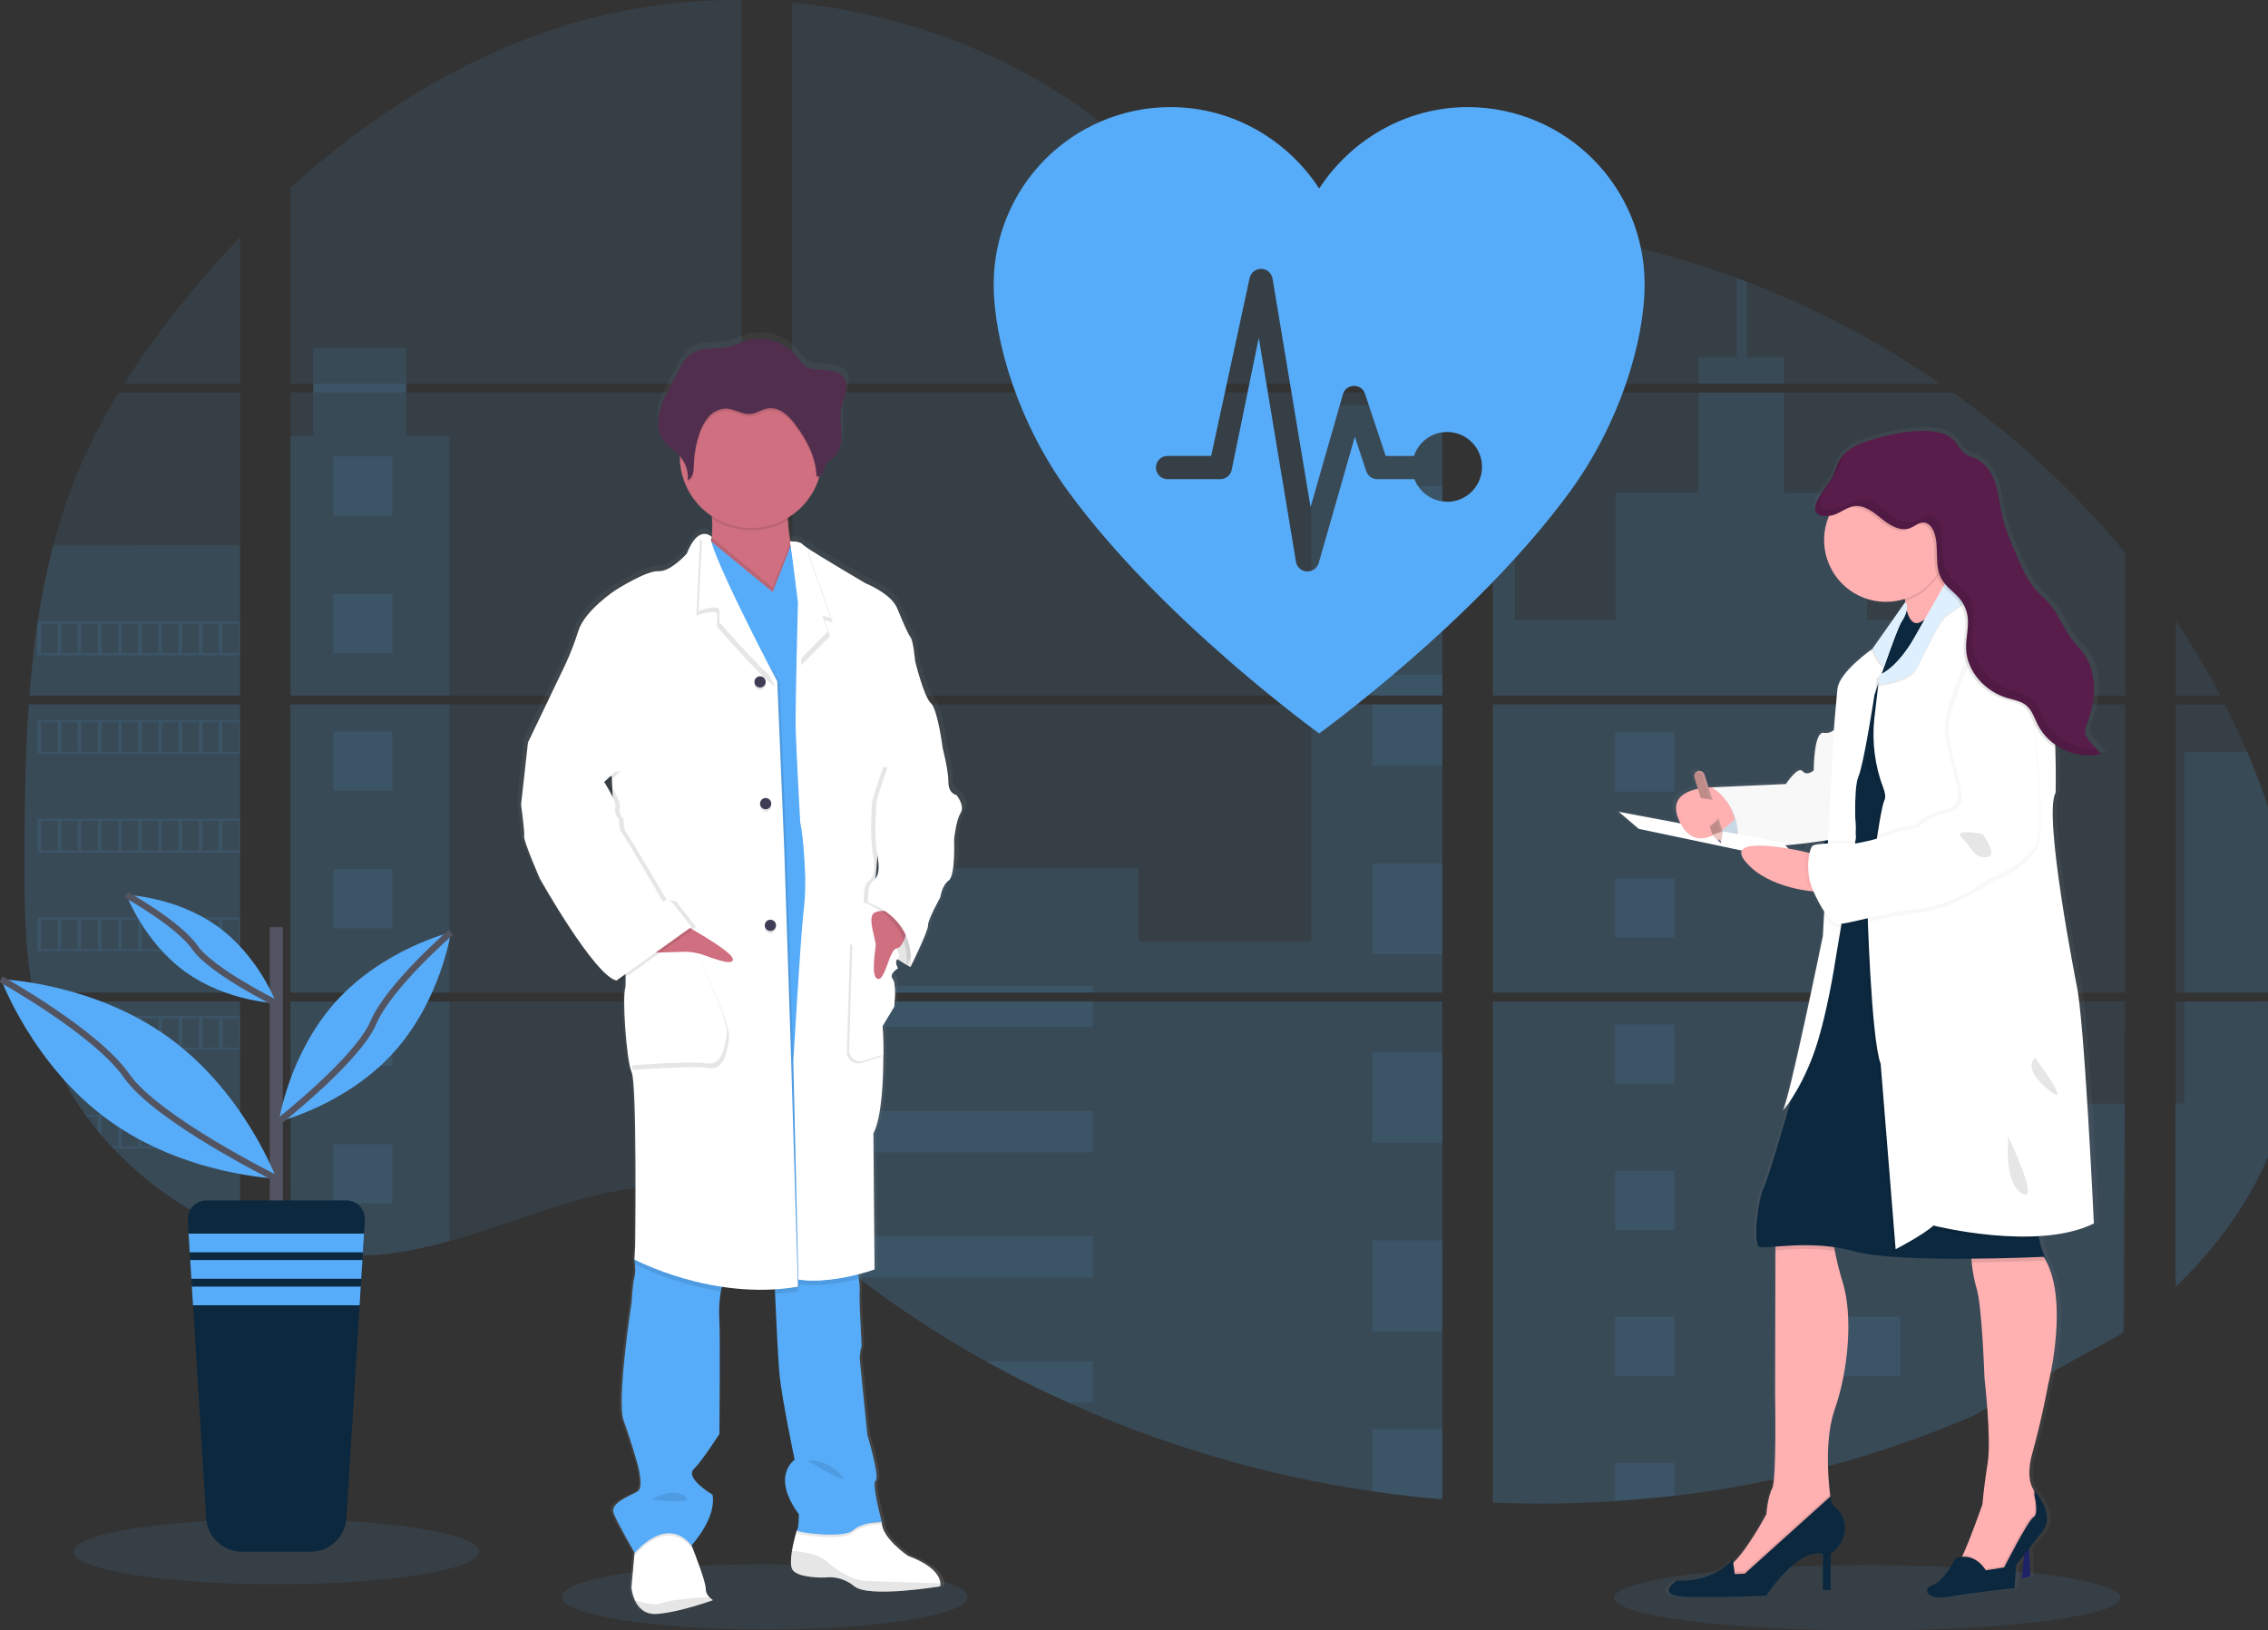 <svg width="701" height="504" viewBox="0 0 701 504" fill="none" xmlns="http://www.w3.org/2000/svg">
<rect x="0" y="0" width="701" height="504" fill="#333333" stroke="none"/>
<g clip-path="url(#clip0_471_593)">
<path opacity="0.1" d="M236.378 503.717C271.003 503.717 299.073 499.205 299.073 493.64C299.073 488.075 271.003 483.563 236.378 483.563C201.753 483.563 173.684 488.075 173.684 493.64C173.684 499.205 201.753 503.717 236.378 503.717Z" fill="#57ACF9"/>
<path opacity="0.1" d="M577.176 504C620.383 504 655.409 499.488 655.409 493.923C655.409 488.358 620.383 483.846 577.176 483.846C533.969 483.846 498.943 488.358 498.943 493.923C498.943 499.488 533.969 504 577.176 504Z" fill="#57ACF9"/>
<path opacity="0.1" d="M8.905 217.764H74.205V306.834H13.685C13.525 307.748 13.37 308.669 13.203 309.59H74.205V381.422C74.096 381.39 73.999 381.351 73.896 381.313C72.172 380.63 70.46 379.909 68.749 379.136L67.655 378.641C65.939 377.829 64.224 376.971 62.508 376.065C61.91 375.749 61.311 375.421 60.719 375.086C51.194 369.747 42.541 362.98 35.06 355.023C34.841 354.81 34.635 354.585 34.416 354.379C33.374 353.245 32.351 352.099 31.36 350.927L30.266 349.64C29.095 348.204 27.963 346.729 26.863 345.235C26.702 345.016 26.547 344.798 26.38 344.592C21.905 338.383 18.19 331.66 15.313 324.566C15.223 324.354 15.146 324.122 15.062 323.923C14.179 321.648 13.396 319.351 12.714 317.033C12.418 316.061 12.135 315.101 11.89 314.09C11.8 313.794 11.723 313.504 11.652 313.215C7.998 298.94 7.567 284.111 7.567 269.385C7.567 267.666 7.567 265.94 7.567 264.234C7.567 258.278 7.637 252.283 7.74 246.295C7.74 244.743 7.805 243.198 7.837 241.64C7.927 237.686 8.056 233.733 8.223 229.779C8.261 228.678 8.313 227.584 8.371 226.489C8.371 225.858 8.403 225.227 8.467 224.596C8.622 222.304 8.75 220.031 8.905 217.764Z" fill="#57ACF9"/>
<path opacity="0.1" d="M74.205 118.592H38.386C44.209 109.472 50.571 100.708 57.438 92.347C62.759 85.805 68.376 79.43 74.205 73.288V118.592Z" fill="#57ACF9"/>
<path opacity="0.1" d="M74.205 121.348V215.009H9.111C9.111 214.738 9.156 214.461 9.175 214.191C9.233 213.45 9.291 212.71 9.355 211.976C9.426 211.113 9.503 210.244 9.587 209.4C9.671 208.557 9.761 207.527 9.857 206.593C9.954 205.659 10.044 204.713 10.153 203.779C10.263 202.846 10.359 201.912 10.475 200.985C10.591 200.057 10.694 199.117 10.816 198.19C10.912 197.418 11.015 196.651 11.118 195.879C11.266 194.79 11.421 193.696 11.588 192.614C11.588 192.453 11.633 192.286 11.659 192.131C12.833 184.212 14.433 176.363 16.452 168.616C18.566 160.49 21.264 152.528 24.527 144.792C27.995 136.7 32.055 128.874 36.675 121.38L74.205 121.348Z" fill="#57ACF9"/>
<path opacity="0.1" d="M89.795 217.758V306.834H229.268V217.758H89.795ZM89.795 309.583V386.078C90.593 386.245 91.384 386.406 92.169 386.541C93.237 386.747 94.299 386.934 95.386 387.095C95.592 387.127 95.805 387.16 96.03 387.179C96.454 387.25 96.892 387.308 97.317 387.366C98.391 387.514 99.459 387.636 100.534 387.733C101.042 387.784 101.557 387.829 102.071 387.868L103.313 387.964C103.989 388.016 104.658 388.055 105.321 388.074C105.732 388.074 106.144 388.112 106.569 388.125C106.891 388.125 107.212 388.125 107.547 388.125C107.881 388.125 108.358 388.125 108.763 388.125C109.316 388.125 109.87 388.125 110.417 388.125H111.156C111.71 388.125 112.263 388.125 112.81 388.074H112.849C113.228 388.074 113.614 388.074 114 388.022C114.107 388.029 114.215 388.029 114.322 388.022C114.644 388.022 114.965 388.022 115.274 387.977H115.499L117.655 387.81C118.363 387.745 119.077 387.662 119.798 387.585L121.265 387.411C127.233 386.574 133.135 385.317 138.926 383.65C151.936 380.019 164.663 374.938 177.666 371.217C194.479 366.42 213.054 364.063 229.3 369.929V309.583H89.795ZM229.268 118.592V0.007C213.998 -0.159 198.77 1.628 183.953 5.325C148.635 14.204 116.947 33.463 89.795 58.06V118.586H96.795V121.335H89.795V215.009H229.268V121.342H125.537V118.592H229.268ZM408.414 78.536C399.677 78.227 390.991 75.458 383.135 71.182C368.111 63.005 356.111 50.378 342.702 39.722C314.843 17.527 280.291 4.134 244.845 0.811V118.592H443.95L444.446 118.071L408.414 78.536ZM426.552 75.316L445.784 96.436V69.779C439.344 70.577 433.701 72.477 426.578 75.29L426.552 75.316ZM445.784 405.073V309.583H404.805C404.696 309.178 404.586 308.766 404.457 308.354C404.58 308.766 404.683 309.178 404.799 309.583H244.871V378.641C246.39 379.768 247.889 380.952 249.375 382.156C250.977 383.444 252.56 384.803 254.149 386.136L255.751 387.462C256.517 388.106 257.289 388.75 258.068 389.355C259.612 390.609 261.171 391.845 262.745 393.064C263.524 393.708 264.322 394.287 265.113 394.893C277.677 404.506 290.931 413.181 304.767 420.848C307.868 422.565 310.997 424.241 314.154 425.877C316.258 426.952 318.375 428.021 320.498 429.058C323.69 430.616 326.907 432.118 330.149 433.565C360.047 446.995 391.661 456.211 424.088 460.95C431.29 462.014 438.52 462.851 445.778 463.461V405.066H446.421L445.784 405.073ZM244.871 121.342V215.009H445.81V121.342H244.871ZM244.871 217.758V306.834H445.81V217.758H244.871ZM461.406 69.663V99.398L485.953 72.445C477.82 71.131 469.638 70.193 461.406 69.631V69.663ZM461.406 217.79V306.834H656.844V217.758L461.406 217.79ZM656.13 412.143L656.818 309.583H461.406V464.484C473.995 465.014 486.602 464.863 499.175 464.034H499.393C505.399 463.656 511.376 463.107 517.326 462.385H517.461C549.201 458.689 580.237 450.401 609.598 437.782L656.13 412.143ZM694.529 232.426C693.795 230.694 693.029 228.975 692.251 227.275C690.797 224.055 689.259 220.926 687.676 217.797H672.427V306.834H710.981C710.961 281.619 704.585 255.864 694.548 232.394L694.529 232.426ZM672.427 309.616V397.829C683.288 387.411 692.463 375.492 699.071 361.867C707.017 345.461 710.653 327.696 710.949 309.603L672.427 309.616ZM672.427 191.835V215.015H686.248C682.067 207.035 677.46 199.287 672.447 191.803L672.427 191.835ZM539.884 87.138C538.867 86.752 537.85 86.359 536.827 85.979C526.038 81.992 515.012 78.676 503.814 76.05L466.251 117.304L465.531 118.071L466.013 118.599H599.702C581.083 105.773 561.01 95.201 539.903 87.106L539.884 87.138ZM603.62 121.374H464.147L461.406 123.885V215.009H485.431H485.47H656.87V170.87C641.365 152.104 623.469 135.453 603.64 121.342L603.62 121.374Z" fill="#57ACF9"/>
<path opacity="0.1" d="M74.205 168.59V215.008H9.111C9.111 214.738 9.156 214.461 9.175 214.191C9.233 213.45 9.291 212.71 9.355 211.976C9.426 211.113 9.503 210.244 9.587 209.4C9.671 208.557 9.761 207.526 9.857 206.593C9.954 205.659 10.044 204.713 10.153 203.779C10.263 202.845 10.359 201.912 10.475 200.985C10.591 200.057 10.694 199.117 10.816 198.19C10.912 197.417 11.015 196.651 11.118 195.878C11.266 194.79 11.421 193.696 11.588 192.614C11.588 192.453 11.633 192.286 11.659 192.131C12.833 184.212 14.433 176.362 16.452 168.616L74.205 168.59Z" fill="#57ACF9"/>
<path opacity="0.1" d="M8.905 217.764H74.205V306.834H13.685C13.525 307.748 13.37 308.669 13.203 309.59H74.205V381.422C74.096 381.39 73.999 381.351 73.896 381.313C72.172 380.63 70.46 379.909 68.749 379.136L67.655 378.641C65.939 377.829 64.224 376.971 62.508 376.065C61.91 375.749 61.311 375.421 60.719 375.086C51.194 369.747 42.541 362.98 35.06 355.023C34.841 354.81 34.635 354.585 34.416 354.379C33.374 353.245 32.351 352.099 31.36 350.927L30.266 349.64C29.095 348.204 27.963 346.729 26.863 345.235C26.702 345.016 26.547 344.798 26.38 344.592C21.905 338.383 18.19 331.66 15.313 324.566C15.223 324.354 15.146 324.122 15.062 323.923C14.179 321.648 13.396 319.351 12.714 317.033C12.418 316.061 12.135 315.101 11.89 314.09C11.8 313.794 11.723 313.504 11.652 313.215C7.998 298.94 7.567 284.111 7.567 269.385C7.567 267.666 7.567 265.94 7.567 264.234C7.567 258.278 7.637 252.283 7.74 246.295C7.74 244.743 7.805 243.198 7.837 241.64C7.927 237.686 8.056 233.733 8.223 229.779C8.261 228.678 8.313 227.584 8.371 226.489C8.371 225.858 8.403 225.227 8.467 224.596C8.622 222.304 8.75 220.031 8.905 217.764Z" fill="#57ACF9"/>
<path opacity="0.1" d="M138.894 134.754V215.009H89.795V134.754H96.795V107.582H125.53V134.754H138.894Z" fill="#57ACF9"/>
<path opacity="0.1" d="M138.894 217.758H89.802V306.827H138.894V217.758Z" fill="#57ACF9"/>
<path opacity="0.1" d="M89.795 309.59H138.894V383.637C133.102 385.303 127.2 386.557 121.232 387.391L119.765 387.571C119.045 387.655 118.331 387.726 117.623 387.797C116.915 387.868 116.182 387.919 115.467 387.964H115.242C114.933 387.964 114.599 388.003 114.296 388.009H113.968C113.582 388.009 113.196 388.048 112.81 388.061C112.263 388.093 111.716 388.099 111.156 388.106C110.918 388.106 110.693 388.106 110.455 388.106C109.902 388.106 109.355 388.106 108.802 388.106H107.585C107.257 388.106 106.942 388.106 106.601 388.106L105.359 388.061C104.716 388.061 104.021 387.99 103.352 387.945L102.116 387.855L100.579 387.713C99.498 387.616 98.423 387.494 97.362 387.346L96.075 387.166L95.431 387.076C94.357 386.908 93.295 386.728 92.214 386.522C91.423 386.387 90.638 386.219 89.84 386.058L89.795 309.59Z" fill="#57ACF9"/>
<path opacity="0.1" d="M445.81 125.275H405.326V215.002H445.81V125.275Z" fill="#57ACF9"/>
<path opacity="0.1" d="M445.816 217.758V306.834H244.871V268.413H351.903V291.078H405.326V217.758H445.816Z" fill="#57ACF9"/>
<path opacity="0.1" d="M446.453 405.092H445.81V463.525C438.561 462.911 431.333 462.076 424.127 461.02C391.683 456.267 360.056 447.031 330.149 433.578C321.515 429.689 313.056 425.443 304.773 420.841C290.937 413.171 277.682 404.496 265.113 394.886C261.956 392.465 258.84 389.988 255.764 387.456C253.634 385.698 251.518 383.895 249.375 382.144C247.889 380.94 246.39 379.755 244.871 378.622V309.59H404.792C404.683 309.178 404.573 308.766 404.457 308.36C404.58 308.766 404.695 309.178 404.805 309.59H445.81V405.053C446.028 405.06 446.241 405.079 446.453 405.092Z" fill="#57ACF9"/>
<path opacity="0.1" d="M551.394 118.592H525.014V110.389H536.84V85.953C537.865 86.327 538.886 86.711 539.903 87.106V110.389H551.394V118.592Z" fill="#57ACF9"/>
<path opacity="0.1" d="M614.951 215.009H485.444C485.444 215.009 485.444 215.009 485.489 215.041L485.431 215.009H461.406V125.282H468.213V191.603H499.323V152.326H525.021V121.348H551.401V152.352H577.099V191.629H614.951V215.009Z" fill="#57ACF9"/>
<path opacity="0.1" d="M461.406 217.758V306.834H614.951V217.758H461.406ZM656.631 411.685L656.844 341.179H614.951V309.628H461.406V464.484C473.995 465.014 486.602 464.863 499.175 464.034H499.393C505.399 463.656 511.376 463.106 517.325 462.385H517.46C549.201 458.688 580.236 450.401 609.598 437.782" fill="#57ACF9"/>
<path opacity="0.1" d="M675.155 309.59H710.974C710.659 327.677 707.03 345.441 699.09 361.848C692.483 375.479 683.301 387.397 672.453 397.809V341.147H675.155V309.59Z" fill="#57ACF9"/>
<path opacity="0.1" d="M710.994 306.834H675.155V232.394H694.548C704.585 255.863 710.961 281.619 710.994 306.834Z" fill="#57ACF9"/>
<path opacity="0.1" d="M445.816 150.22H424.127V178.352H445.816V150.22Z" fill="#57ACF9"/>
<path opacity="0.1" d="M445.816 208.531H424.127V215.008H445.816V208.531Z" fill="#57ACF9"/>
<path opacity="0.1" d="M445.816 217.758H424.127V236.656H445.816V217.758Z" fill="#57ACF9"/>
<path opacity="0.1" d="M445.816 266.842H424.127V294.973H445.816V266.842Z" fill="#57ACF9"/>
<path opacity="0.1" d="M445.816 325.153H424.127V353.284H445.816V325.153Z" fill="#57ACF9"/>
<path opacity="0.1" d="M445.81 405.053C446.029 405.053 446.241 405.053 446.453 405.092H445.81V411.627H424.127V383.463H445.81V405.053Z" fill="#57ACF9"/>
<path opacity="0.1" d="M445.81 441.761V463.493C438.561 462.879 431.333 462.044 424.127 460.988V441.761H445.81Z" fill="#57ACF9"/>
<path opacity="0.1" d="M337.825 304.767H244.871V306.834H337.825V304.767Z" fill="#57ACF9"/>
<path opacity="0.1" d="M337.825 309.583H244.871V317.503H337.825V309.583Z" fill="#57ACF9"/>
<path opacity="0.1" d="M337.825 343.465H244.871V356.201H337.825V343.465Z" fill="#57ACF9"/>
<path opacity="0.1" d="M337.819 382.163V394.899H265.113C261.956 392.487 258.838 390.01 255.758 387.468C253.628 385.711 251.518 383.908 249.369 382.163H337.819Z" fill="#57ACF9"/>
<path opacity="0.1" d="M337.819 420.854V433.578H330.143C321.517 429.684 313.06 425.437 304.773 420.835L337.819 420.854Z" fill="#57ACF9"/>
<path opacity="0.1" d="M517.48 226.392H499.181V244.705H517.48V226.392Z" fill="#57ACF9"/>
<path opacity="0.1" d="M121.277 141.07H102.979V159.383H121.277V141.07Z" fill="#57ACF9"/>
<path opacity="0.1" d="M121.277 183.606H102.979V201.918H121.277V183.606Z" fill="#57ACF9"/>
<path opacity="0.1" d="M121.277 226.141H102.979V244.454H121.277V226.141Z" fill="#57ACF9"/>
<path opacity="0.1" d="M121.277 268.67H102.979V286.983H121.277V268.67Z" fill="#57ACF9"/>
<path opacity="0.1" d="M121.277 311.206H102.979V329.518H121.277V311.206Z" fill="#57ACF9"/>
<path opacity="0.1" d="M121.277 353.741H102.979V372.054H121.277V353.741Z" fill="#57ACF9"/>
<path opacity="0.1" d="M587.336 226.392H569.037V244.705H587.336V226.392Z" fill="#57ACF9"/>
<path opacity="0.1" d="M517.48 271.562H499.181V289.874H517.48V271.562Z" fill="#57ACF9"/>
<path opacity="0.1" d="M587.336 271.562H569.037V289.874H587.336V271.562Z" fill="#57ACF9"/>
<path opacity="0.1" d="M517.48 316.724H499.181V335.036H517.48V316.724Z" fill="#57ACF9"/>
<path opacity="0.1" d="M587.336 316.724H569.037V335.036H587.336V316.724Z" fill="#57ACF9"/>
<path opacity="0.1" d="M517.48 361.893H499.181V380.205H517.48V361.893Z" fill="#57ACF9"/>
<path opacity="0.1" d="M587.336 361.893H569.037V380.205H587.336V361.893Z" fill="#57ACF9"/>
<path opacity="0.1" d="M517.48 407.062H499.181V425.374H517.48V407.062Z" fill="#57ACF9"/>
<path opacity="0.1" d="M587.336 407.062H569.037V425.374H587.336V407.062Z" fill="#57ACF9"/>
<path opacity="0.1" d="M499.181 464.034V452.225H517.473V462.353L499.181 464.034Z" fill="#57ACF9"/>
<path opacity="0.1" d="M11.582 192.118V202.594H74.205V192.118H11.582ZM17.823 201.937H12.714V192.762H17.861L17.823 201.937ZM24.057 201.937H18.91V192.762H24.057V201.937ZM30.279 201.937H25.132V192.762H30.279V201.937ZM36.514 201.937H31.373V192.762H36.52L36.514 201.937ZM42.742 201.937H37.595V192.762H42.742V201.937ZM48.977 201.937H43.83V192.762H48.977V201.937ZM55.212 201.937H50.064V192.762H55.212V201.937ZM61.44 201.937H56.292V192.762H61.44V201.937ZM67.668 201.937H62.521V192.762H67.668V201.937ZM73.896 201.937H68.749V192.762H73.896V201.937Z" fill="#57ACF9"/>
<path opacity="0.1" d="M11.582 222.6V233.076H74.205V222.6H11.582ZM17.823 232.413H12.714V223.263H17.861L17.823 232.413ZM24.057 232.413H18.91V223.263H24.057V232.413ZM30.279 232.413H25.132V223.263H30.279V232.413ZM36.514 232.413H31.373V223.263H36.52L36.514 232.413ZM42.742 232.413H37.595V223.263H42.742V232.413ZM48.977 232.413H43.83V223.263H48.977V232.413ZM55.212 232.413H50.064V223.263H55.212V232.413ZM61.44 232.413H56.292V223.263H61.44V232.413ZM67.668 232.413H62.521V223.263H67.668V232.413ZM73.896 232.413H68.749V223.263H73.896V232.413Z" fill="#57ACF9"/>
<path opacity="0.1" d="M11.582 253.094V263.59H74.205V253.094H11.582ZM17.823 262.907H12.714V253.751H17.861L17.823 262.907ZM24.057 262.907H18.91V253.751H24.057V262.907ZM30.279 262.907H25.132V253.751H30.279V262.907ZM36.514 262.907H31.373V253.751H36.52L36.514 262.907ZM42.742 262.907H37.595V253.751H42.742V262.907ZM48.977 262.907H43.83V253.751H48.977V262.907ZM55.212 262.907H50.064V253.751H55.212V262.907ZM61.44 262.907H56.292V253.751H61.44V262.907ZM67.668 262.907H62.521V253.751H67.668V262.907ZM73.896 262.907H68.749V253.751H73.896V262.907Z" fill="#57ACF9"/>
<path opacity="0.1" d="M11.582 283.589V294.053H74.205V283.589H11.582ZM17.823 293.402H12.714V284.24H17.861L17.823 293.402ZM24.057 293.402H18.91V284.24H24.057V293.402ZM30.279 293.402H25.132V284.24H30.279V293.402ZM36.514 293.402H31.373V284.24H36.52L36.514 293.402ZM42.742 293.402H37.595V284.24H42.742V293.402ZM48.977 293.402H43.83V284.24H48.977V293.402ZM55.212 293.402H50.064V284.24H55.212V293.402ZM61.44 293.402H56.292V284.24H61.44V293.402ZM67.668 293.402H62.521V284.24H67.668V293.402ZM73.896 293.402H68.749V284.24H73.896V293.402Z" fill="#57ACF9"/>
<path opacity="0.1" d="M11.852 314.078C12.103 315.063 12.386 316.048 12.682 317.02V314.734H17.829V323.891H15.075C15.159 324.103 15.242 324.335 15.326 324.535H74.205V314.078H11.852ZM24.077 323.891H18.929V314.734H24.077V323.891ZM30.299 323.891H25.151V314.734H30.299V323.891ZM36.533 323.891H31.373V314.734H36.52L36.533 323.891ZM42.761 323.891H37.614V314.734H42.761V323.891ZM48.996 323.891H43.849V314.734H48.996V323.891ZM55.231 323.891H50.084V314.734H55.231V323.891ZM61.459 323.891H56.312V314.734H61.459V323.891ZM67.687 323.891H62.54V314.734H67.687V323.891ZM73.916 323.891H68.768V314.734H73.916V323.891Z" fill="#57ACF9"/>
<path opacity="0.1" d="M26.393 344.572C26.554 344.778 26.708 345.01 26.875 345.216H30.279V349.614C30.646 350.052 31.006 350.49 31.379 350.902V345.19H36.527V354.379H34.442C34.648 354.591 34.847 354.817 35.085 355.023H74.224V344.572H26.393ZM42.742 354.379H37.595V345.229H42.742V354.379ZM48.977 354.379H43.829V345.229H48.977V354.379ZM55.212 354.379H50.064V345.229H55.212V354.379ZM61.44 354.379H56.292V345.229H61.44V354.379ZM67.668 354.379H62.521V345.229H67.668V354.379ZM73.896 354.379H68.749V345.229H73.896V354.379Z" fill="#57ACF9"/>
<path opacity="0.1" d="M60.745 375.061C61.33 375.395 61.929 375.704 62.534 376.039V375.717H67.681V378.615L68.775 379.124V375.717H73.922V381.287C74.021 381.336 74.124 381.375 74.231 381.403V375.061H60.745Z" fill="#57ACF9"/>
<path opacity="0.1" d="M485.444 215.008H485.483H485.444ZM445.81 405.047H446.453H445.81ZM404.457 308.353C404.58 308.766 404.683 309.178 404.798 309.583C404.696 309.178 404.586 308.766 404.457 308.353ZM485.444 214.989H485.483H485.444ZM96.821 118.573V121.322H125.563V118.573H96.821ZM445.81 405.047H446.453H445.81ZM404.457 308.353C404.58 308.766 404.683 309.178 404.798 309.583C404.696 309.178 404.586 308.766 404.457 308.353ZM485.444 214.989H485.483H485.444ZM445.81 405.027H446.453H445.81ZM404.457 308.353C404.58 308.766 404.683 309.178 404.798 309.583C404.696 309.178 404.586 308.766 404.457 308.353Z" fill="#57ACF9"/>
<path d="M297.001 244.466C297.001 244.466 294.466 244.112 294.466 240.416C294.466 236.72 292.651 229.818 292.651 229.818C292.651 229.786 291.081 217.796 288.913 215.89C286.745 213.985 283.959 202.794 283.959 202.794C283.959 202.794 283.483 196.722 282.511 195.415C281.539 194.108 280.227 190.907 278.29 186.342C276.353 181.777 268.279 178.616 268.279 178.616C268.279 178.616 253.68 170.142 249.542 167.38C249.166 167.153 248.815 166.887 248.494 166.588C247.773 165.641 244.633 165.622 244.633 165.622C244.305 163.548 243.99 161.166 243.887 159.009C243.887 158.777 243.887 158.545 243.855 158.314C248.468 155.585 251.943 151.282 253.641 146.196C253.718 145.951 253.782 145.693 253.853 145.449C254.13 145.358 254.384 145.21 254.6 145.015C254.816 144.819 254.989 144.581 255.108 144.315C255.481 143.485 255.488 142.512 255.951 141.74C256.491 140.825 257.521 140.336 258.331 139.647C260.377 137.909 260.905 134.979 260.809 132.313C260.744 130.156 260.397 127.98 260.532 125.836L260.57 125.295C260.609 124.973 260.654 124.651 260.712 124.342C261.027 122.745 261.716 121.238 262.102 119.654C262.488 118.07 262.526 116.287 261.626 114.922C260.307 112.919 257.559 112.52 255.147 112.314C252.412 112.082 249.967 112.385 248.217 110.112C247.398 108.924 246.476 107.81 245.463 106.783C245.103 106.448 241.603 104.31 241.603 104.169C238.186 102.585 234.314 102.288 230.697 103.332C228.882 103.86 227.171 104.722 225.331 105.154C221.361 106.094 216.792 105.077 213.421 107.35C211.542 108.637 210.416 110.685 209.361 112.681C208.503 114.325 207.632 115.967 206.749 117.607C205.327 120.305 203.879 123.048 203.281 126.035C203.155 126.685 203.078 127.344 203.049 128.006V128.038C203.049 128.276 203.049 128.514 203.049 128.753V129.055C203.049 129.28 203.049 129.499 203.088 129.699C203.126 129.899 203.12 129.963 203.139 130.098C203.159 130.233 203.191 130.536 203.229 130.742C203.268 130.948 203.345 131.309 203.422 131.592C203.454 131.714 203.5 131.83 203.538 131.946C203.602 132.165 203.68 132.378 203.763 132.59C203.808 132.7 203.853 132.815 203.905 132.925C204.001 133.15 204.117 133.369 204.233 133.569C204.284 133.659 204.323 133.743 204.375 133.826C204.554 134.126 204.752 134.414 204.966 134.689C206.343 136.408 208.37 137.503 209.869 139.113C209.869 139.177 209.869 139.242 209.869 139.299C209.869 139.48 209.869 139.654 209.869 139.834C209.949 143.424 210.904 146.94 212.651 150.077C214.398 153.213 216.884 155.875 219.894 157.831C219.894 158.075 219.926 158.326 219.939 158.571C220.064 160.482 220.041 162.401 219.868 164.308C219.606 163.999 219.278 163.753 218.908 163.589C218.539 163.424 218.137 163.344 217.732 163.355C217.455 163.342 217.178 163.366 216.908 163.426L216.85 163.381V163.439C215.435 163.787 213.691 165.261 212.025 169.453C212.025 169.453 206.955 175.171 203.094 174.932C199.234 174.694 189.46 180.882 189.46 180.882C189.46 180.882 179.925 187.076 177.879 193.386C176.735 196.965 175.364 200.466 173.774 203.869L161.986 228.176L159.812 247.46C159.812 247.46 161.015 256.037 160.777 257.344C160.539 258.651 165.725 270.441 165.725 270.441C165.725 270.441 182.859 300.569 189.859 302.114L190.361 301.76C190.66 301.916 190.978 302.035 191.307 302.114L192.748 301.097C192.835 302.231 192.798 303.37 192.639 304.496C191.674 307.471 192.999 326.885 194.685 330.69C196.37 334.495 195.772 384.391 195.772 384.391L195.534 388.795C195.534 388.795 195.534 388.936 195.592 389.181L195.534 390.224L195.708 390.314C195.888 391.711 195.829 393.129 195.534 394.506C194.929 396.438 194.685 401.898 194.685 401.898C194.685 401.898 189.866 432.728 192.15 438.922C194.434 445.116 196.377 451.903 196.377 451.903C196.377 451.903 198.79 459.629 196.493 460.949C194.196 462.269 187.665 464.484 189.01 467.704C190.232 470.679 194.871 478.65 195.56 479.815L195.502 480.427L194.556 490.684C194.709 492.039 195.076 493.36 195.643 494.599C196.679 496.833 198.693 499.151 202.522 498.9C203.165 498.855 203.911 498.778 204.632 498.681C211.639 497.741 220.267 494.612 220.267 494.612C219.819 494.327 219.408 493.988 219.044 493.601C218.7 493.267 218.427 492.867 218.242 492.424C218.058 491.981 217.965 491.505 217.97 491.025C218.073 489.158 214.579 480.26 213.711 478.07C213.575 477.755 213.505 477.575 213.505 477.575C213.505 477.575 221.47 469.243 220.145 461.857C220.145 461.857 211.33 456.706 214.232 453.879C217.134 451.053 222.319 442.933 222.319 442.933C222.319 442.933 222.557 412.574 222.319 408.041C222.071 404.894 222.22 401.729 222.763 398.621C222.86 398.151 222.976 397.693 223.098 397.243C227.111 397.842 231.162 398.15 235.22 398.163C236.7 398.163 238.205 398.163 239.724 398.073C239.724 398.502 239.743 398.966 239.782 399.464C240.116 406.985 240.74 420.172 241.249 425.072C241.969 432.096 245.952 451.027 245.952 451.027C245.952 451.027 238.353 455.908 247.278 467.936C247.278 467.936 247.278 472.295 246.686 472.926C246.054 474.988 245.544 477.087 245.161 479.21C244.787 481.477 244.633 483.769 245.238 484.96C246.686 487.806 255.372 487.574 255.372 487.574L255.584 487.536C257.224 487.366 258.881 487.524 260.459 488C262.038 488.477 263.506 489.262 264.778 490.311C268.079 492.964 280.606 491.798 287.388 490.955C290.045 490.62 291.821 490.311 291.821 490.311C291.907 490.01 291.938 489.696 291.911 489.384C291.84 487.716 290.534 484.059 281.681 480.794C281.681 480.794 273.355 475.192 273.471 470.311H273.297H272.332C273.033 470.273 273.484 470.311 273.484 470.311C273.484 470.311 270.222 458.399 271.554 457.434C272.885 456.468 268.896 443.268 268.896 443.268C268.896 443.268 266.612 421.118 266.49 419.566C266.495 418.235 266.697 416.911 267.088 415.639L266.49 403.495C266.49 403.495 266.374 399.458 266.49 398.144C266.47 397.004 266.378 395.866 266.213 394.738C266.155 394.287 266.097 393.817 266.033 393.354C269.154 392.562 271.18 391.827 271.18 391.827L270.82 349.556C273.471 344.405 273.96 333.105 273.947 325.088C273.947 319.937 273.715 316.125 273.715 316.125L277.338 310.208C277.338 310.208 278.174 303.125 276.849 301.573C276.263 300.871 276.527 300.144 277.01 299.545C277.26 299.346 277.525 299.165 277.801 299.004C277.801 299.004 277.763 298.946 277.718 298.862C277.97 298.651 278.239 298.459 278.522 298.289C278.522 298.289 277.235 296.293 278.387 295.45C279.468 296.184 280.433 296.737 281.166 297.188C281.115 297.658 281.063 297.929 281.063 297.929L281.372 297.285C282.08 297.684 282.511 297.929 282.511 297.929C282.511 297.929 288.186 286.616 288.064 284.948C287.941 283.28 291.924 276.255 291.924 276.255C291.924 276.255 292.407 272.566 294.581 271.02C296.756 269.475 296.267 258.278 296.267 258.278C296.267 258.278 296.872 252.444 298.32 250.062C299.767 247.679 297.001 244.466 297.001 244.466ZM188.418 239.502L188.527 242.2C187.884 241.163 187.421 240.416 187.421 240.416L188.418 239.502Z" fill="url(#paint0_linear_471_593)"/>
<path d="M282.82 293.042L281.43 298.965C281.43 298.965 270.299 293.28 268.291 286.055C266.284 278.831 271.65 276.088 271.65 276.088L282.022 280.486L282.82 293.042Z" fill="white"/>
<path opacity="0.1" d="M282.82 293.042L281.43 298.965C281.43 298.965 270.299 293.28 268.291 286.055C266.284 278.831 271.65 276.088 271.65 276.088L282.022 280.486L282.82 293.042Z" fill="black"/>
<path d="M220.351 494.651C220.351 494.651 210.056 498.437 202.978 498.913C199.221 499.165 197.245 496.859 196.229 494.638C195.674 493.403 195.315 492.089 195.167 490.742L196.087 480.537L196.576 475.102L211.613 471.194L213.743 477.71L213.942 478.206C214.798 480.382 218.227 489.236 218.124 491.084C218.12 491.557 218.211 492.026 218.393 492.463C218.574 492.9 218.842 493.296 219.18 493.627C219.525 494.017 219.918 494.361 220.351 494.651Z" fill="white"/>
<path d="M290.669 489.461C290.695 489.771 290.665 490.083 290.579 490.382C290.579 490.382 268.562 494.058 264.058 490.382C262.788 489.308 261.308 488.511 259.712 488.043C258.117 487.575 256.441 487.446 254.793 487.664C254.793 487.664 246.274 487.896 244.852 485.089C244.26 483.911 244.414 481.625 244.781 479.371C245.155 477.259 245.654 475.172 246.274 473.119L246.615 472.848L248.642 471.219L272.371 470.518H272.551C272.435 475.373 280.606 480.942 280.606 480.942C289.286 484.162 290.566 487.8 290.669 489.461Z" fill="white"/>
<path opacity="0.1" d="M290.67 489.461C290.692 489.771 290.659 490.083 290.573 490.382C290.573 490.382 268.562 494.058 264.058 490.382C262.789 489.308 261.31 488.512 259.715 488.044C258.121 487.576 256.446 487.447 254.799 487.664C254.799 487.664 246.274 487.896 244.858 485.089C244.266 483.904 244.414 481.625 244.781 479.371C248.062 479.699 253.242 480.517 255.275 482.468C258.351 485.437 263.562 488.398 266.76 488.63C269.263 488.791 284.235 489.268 290.67 489.461Z" fill="black"/>
<path opacity="0.1" d="M220.351 494.651C220.351 494.651 210.056 498.437 202.978 498.913C199.221 499.164 197.246 496.859 196.235 494.631C198.854 495.514 202.489 496.441 204.4 495.591C206.665 494.586 214.695 493.936 219.199 493.659C219.542 494.035 219.928 494.368 220.351 494.651Z" fill="black"/>
<path d="M235.625 189.542C227.132 186.239 216.207 175.325 218.935 170.226C219.541 168.939 219.901 167.55 219.997 166.131C220.172 164.204 220.198 162.266 220.074 160.336C219.883 157.173 219.502 154.026 218.935 150.909C218.935 150.909 245.45 151.508 243.906 155.416C243.456 156.562 243.385 158.552 243.507 160.78C243.629 163.008 243.951 165.525 244.286 167.657C244.749 170.58 245.212 172.808 245.212 172.808C245.212 172.808 243.591 175.081 242.638 175.203C241.686 175.325 247.811 194.249 235.625 189.542Z" fill="#CF6F80"/>
<path opacity="0.1" d="M213.923 478.206L213.723 478.425C205.796 468.831 196.21 480.788 196.21 480.788L196.068 480.537L196.557 475.102L211.594 471.194L213.723 477.71L213.923 478.206Z" fill="black"/>
<path opacity="0.1" d="M272.557 471.194C272.557 471.194 266.767 471.071 263.678 473.802C260.59 476.532 245.663 474.394 246.306 473.802C246.497 473.508 246.612 473.172 246.641 472.823L248.667 471.194L272.397 470.492C272.487 470.923 272.557 471.194 272.557 471.194Z" fill="black"/>
<path d="M223.786 395.852C223.355 396.919 223.028 398.025 222.808 399.155C222.272 402.249 222.123 405.399 222.364 408.53C222.603 413.037 222.364 443.242 222.364 443.242C222.364 443.242 217.275 451.297 214.438 454.137C211.6 456.977 220.228 462.076 220.228 462.076C221.515 469.417 213.717 477.71 213.717 477.71C205.79 468.116 196.203 480.079 196.203 480.079C196.203 480.079 190.992 471.065 189.692 467.845C188.392 464.626 194.781 462.398 197.027 461.091C199.272 459.784 196.917 452.077 196.917 452.077C196.917 452.077 195.019 445.322 192.767 439.16C190.515 432.998 195.251 402.323 195.251 402.323C195.251 402.323 195.495 396.876 196.081 394.976C196.376 393.606 196.435 392.194 196.255 390.804C196.216 390.334 196.171 389.941 196.139 389.677C196.107 389.413 196.081 389.291 196.081 389.291L196.171 389.136L199.388 383.135C199.388 383.135 225.331 392.072 223.786 395.852Z" fill="#57ACF9"/>
<path d="M272.557 470.485C272.557 470.485 266.767 470.363 263.678 473.061C260.59 475.759 245.663 473.653 246.306 473.061C246.949 472.468 246.898 468.084 246.898 468.084C238.141 456.12 245.611 451.265 245.611 451.265C245.611 451.265 241.699 432.431 240.991 425.445C240.496 420.564 239.885 407.448 239.557 399.96C239.415 396.74 239.331 394.525 239.331 394.525L246.486 393.083L247.406 392.896L264.663 389.432C264.663 389.432 265.139 392.652 265.46 395.285C265.621 396.41 265.711 397.543 265.731 398.678C265.615 399.966 265.731 403.997 265.731 403.997L266.316 416.083C265.934 417.351 265.736 418.667 265.731 419.991C265.846 421.53 268.092 443.564 268.092 443.564C268.092 443.564 271.998 456.712 270.666 457.659C269.334 458.605 272.557 470.485 272.557 470.485Z" fill="#57ACF9"/>
<path opacity="0.1" d="M243.906 155.416C243.456 156.562 243.385 158.552 243.507 160.78C239.956 162.92 235.873 164.014 231.728 163.937C227.582 163.859 223.543 162.613 220.074 160.342C219.883 157.178 219.503 154.028 218.935 150.909C218.935 150.909 245.45 151.495 243.906 155.416Z" fill="black"/>
<path d="M254.156 141.186C254.161 143.506 253.796 145.813 253.075 148.018C251.463 152.959 248.157 157.17 243.742 159.908C239.327 162.646 234.088 163.734 228.949 162.98C223.81 162.225 219.103 159.677 215.66 155.786C212.217 151.894 210.259 146.91 210.133 141.714C210.133 141.534 210.133 141.366 210.133 141.186C210.083 138.261 210.616 135.356 211.7 132.639C212.783 129.922 214.397 127.449 216.446 125.363C218.495 123.277 220.939 121.62 223.635 120.489C226.331 119.358 229.224 118.775 232.148 118.775C235.071 118.775 237.964 119.358 240.66 120.489C243.356 121.62 245.8 123.277 247.849 125.363C249.898 127.449 251.512 129.922 252.596 132.639C253.679 135.356 254.212 138.261 254.162 141.186H254.156Z" fill="#CF6F80"/>
<path opacity="0.1" d="M235.625 189.542C227.132 186.239 216.207 175.325 218.935 170.226C219.541 168.939 219.901 167.55 219.997 166.131L231.623 175.692L238.817 181.597L244.286 167.663C244.749 170.586 245.212 172.814 245.212 172.814C245.212 172.814 243.591 175.087 242.638 175.209C241.686 175.332 247.811 194.249 235.625 189.542Z" fill="black"/>
<path d="M265.692 231.801L255.983 395.028L243.321 395.858L210.532 301.213L215.911 188.847L217.043 165.107L231.623 177.09L238.823 182.994L244.453 168.655L254.921 177.785L265.692 231.801Z" fill="#57ACF9"/>
<path opacity="0.1" d="M223.786 395.852C223.355 396.919 223.028 398.025 222.808 399.155C213.595 397.731 204.646 394.934 196.261 390.855L196.087 390.765L196.145 389.728L196.177 389.188L199.395 383.187C199.395 383.187 225.331 392.072 223.786 395.852Z" fill="black"/>
<path opacity="0.1" d="M246.634 399.181C244.279 399.582 241.903 399.852 239.518 399.992C239.376 396.773 239.293 394.558 239.293 394.558L246.447 393.115L246.634 399.181Z" fill="black"/>
<path opacity="0.1" d="M265.422 395.318C260.847 396.509 253.782 397.848 247.458 397.011L247.368 392.929L264.624 389.465C264.624 389.465 265.1 392.652 265.422 395.318Z" fill="black"/>
<path opacity="0.1" d="M247.342 397.758C220.962 402.265 196.802 389.342 196.802 389.342L197.033 384.964C197.033 384.964 197.632 335.326 195.972 331.521C194.312 327.715 193.018 308.418 193.958 305.456C194.897 302.494 190.528 258.078 190.528 258.078L189.82 240.05L163.917 229.548L175.498 205.389C177.062 202.002 178.408 198.517 179.526 194.958C181.54 188.686 190.889 182.524 190.889 182.524C190.889 182.524 200.475 176.369 204.265 176.6C208.055 176.832 213.022 171.153 213.022 171.153C216.69 161.797 220.01 166.034 220.01 166.034C220.01 166.478 220.01 166.034 219.829 167.419C218.543 177.689 240.637 210.141 240.953 210.714L243.057 262.006L245.186 326.917L247.342 397.758Z" fill="black"/>
<path d="M246.634 397.758C220.254 402.265 196.087 389.342 196.087 389.342L196.325 384.964C196.325 384.964 196.924 335.326 195.257 331.521C193.591 327.715 192.304 308.418 193.25 305.456C194.196 302.494 189.821 258.078 189.821 258.078L189.106 240.049L163.19 229.509L174.771 205.35C176.332 201.961 177.677 198.477 178.799 194.919C180.806 188.647 190.162 182.485 190.162 182.485C190.162 182.485 199.748 176.33 203.532 176.562C207.315 176.793 212.289 171.114 212.289 171.114C215.962 161.759 220.01 165.995 220.01 165.995C220.01 166.44 219.624 166.639 219.829 167.38C222.66 177.341 239.93 210.102 240.245 210.675L242.375 261.967L244.504 326.878L246.634 397.758Z" fill="white"/>
<path opacity="0.1" d="M239.524 212.137C236.687 210.952 221.657 193.779 221.657 193.779V189.871C221.11 188.583 217.861 189.369 215.223 190.27L216.355 166.53L217.642 167.599C220.46 177.553 239.196 211.564 239.524 212.137Z" fill="black"/>
<path d="M240.239 210.714C237.395 209.529 222.364 192.356 222.364 192.356V188.448C221.818 187.16 218.568 187.946 215.93 188.847L217.069 165.107L218.356 166.176C221.181 176.13 239.923 210.147 240.239 210.714Z" fill="white"/>
<path opacity="0.1" d="M196.801 296.358C197.155 296.358 215.145 294.465 215.145 294.465C215.145 294.465 226.038 315.9 225.324 321.115C224.61 326.331 223.317 330.947 218.935 330.13C214.553 329.312 195.354 330.774 195.354 330.774L196.801 296.358Z" fill="black"/>
<path d="M196.087 294.935C196.441 294.935 214.431 293.042 214.431 293.042C214.431 293.042 225.318 314.483 224.61 319.692C223.902 324.902 222.596 329.525 218.221 328.707C213.846 327.889 194.64 329.351 194.64 329.351L196.087 294.935Z" fill="white"/>
<path d="M209.644 284.871C209.644 284.871 226.154 293.75 226.508 296.461C226.862 299.171 218.105 295.276 216.213 294.806C214.968 294.506 213.701 294.308 212.424 294.213L199.806 294.555L209.644 284.871Z" fill="#CF6F80"/>
<path opacity="0.1" d="M234.917 213.244C235.877 213.244 236.655 212.466 236.655 211.506C236.655 210.545 235.877 209.767 234.917 209.767C233.958 209.767 233.18 210.545 233.18 211.506C233.18 212.466 233.958 213.244 234.917 213.244Z" fill="black"/>
<path d="M234.917 212.536C235.877 212.536 236.655 211.758 236.655 210.797C236.655 209.837 235.877 209.059 234.917 209.059C233.958 209.059 233.18 209.837 233.18 210.797C233.18 211.758 233.958 212.536 234.917 212.536Z" fill="#3F3D56"/>
<path opacity="0.1" d="M238.115 288.502C239.075 288.502 239.853 287.724 239.853 286.764C239.853 285.803 239.075 285.025 238.115 285.025C237.156 285.025 236.378 285.803 236.378 286.764C236.378 287.724 237.156 288.502 238.115 288.502Z" fill="black"/>
<path d="M238.115 287.788C239.075 287.788 239.853 287.009 239.853 286.049C239.853 285.089 239.075 284.311 238.115 284.311C237.156 284.311 236.378 285.089 236.378 286.049C236.378 287.009 237.156 287.788 238.115 287.788Z" fill="#3F3D56"/>
<path opacity="0.1" d="M236.648 250.873C237.608 250.873 238.385 250.095 238.385 249.135C238.385 248.175 237.608 247.396 236.648 247.396C235.689 247.396 234.911 248.175 234.911 249.135C234.911 250.095 235.689 250.873 236.648 250.873Z" fill="black"/>
<path d="M236.648 250.165C237.608 250.165 238.385 249.387 238.385 248.426C238.385 247.466 237.608 246.688 236.648 246.688C235.689 246.688 234.911 247.466 234.911 248.426C234.911 249.387 235.689 250.165 236.648 250.165Z" fill="#3F3D56"/>
<path d="M276.694 293.853C276.694 293.853 277.878 295.63 276.694 296.461C275.51 297.291 276.81 299.3 276.81 299.3C276.81 299.3 273.857 301.032 275.157 302.591C276.456 304.149 275.633 311.187 275.633 311.187L272.081 317.072C272.081 317.072 272.293 320.864 272.306 325.99C272.306 333.987 271.837 345.229 269.237 350.355L269.597 392.407C269.597 392.407 257.16 396.953 246.75 395.569L245.206 328.089C245.206 328.089 247.458 289.822 248.288 282.482C248.773 278.671 248.971 274.829 248.879 270.988C248.879 270.988 248.526 259.501 247.335 254.17C247.335 254.17 246.048 231.074 245.92 224.68C245.862 221.621 246.023 212.697 246.203 204.21C246.402 194.932 246.628 186.181 246.628 186.181L244.279 167.586C244.279 167.586 246.628 167.348 247.335 168.294C247.652 168.59 247.997 168.856 248.365 169.086C252.418 171.829 266.741 180.264 266.741 180.264C266.741 180.264 274.668 183.419 276.566 187.939C278.464 192.459 279.783 195.666 280.703 196.954C281.623 198.242 282.125 204.294 282.125 204.294C282.125 204.294 284.853 215.433 286.983 217.32C289.112 219.207 290.669 231.209 290.669 231.209L271.849 246.018C271.849 246.018 270.196 270.654 269.842 271.607C269.488 272.56 276.694 293.853 276.694 293.853Z" fill="white"/>
<path d="M277.409 293.853C277.409 293.853 278.586 295.63 277.409 296.461C276.231 297.291 277.518 299.3 277.518 299.3C277.518 299.3 274.584 301.052 275.871 302.61C277.158 304.168 276.347 311.206 276.347 311.206L272.795 317.091C272.795 317.091 273.008 320.884 273.027 326.009C273.027 334.006 272.557 345.248 269.958 350.374L270.312 392.426C270.312 392.426 257.855 396.972 247.458 395.588L245.92 328.108C245.92 328.108 248.172 289.842 249.002 282.501C249.488 278.69 249.684 274.848 249.587 271.008C249.587 271.008 249.233 259.521 248.05 254.189C248.05 254.189 246.763 231.093 246.628 224.699C246.57 221.641 246.737 212.716 246.911 204.23C247.11 194.951 247.335 186.201 247.335 186.201L244.234 167.354C244.234 167.354 247.335 167.354 248.05 168.313C248.364 168.613 248.709 168.879 249.079 169.105C253.133 171.848 267.461 180.283 267.461 180.283C267.461 180.283 275.382 183.438 277.28 187.959C279.178 192.479 280.497 195.685 281.424 196.973C282.35 198.261 282.839 204.313 282.839 204.313C282.839 204.313 285.567 215.453 287.697 217.339C289.827 219.226 291.364 231.202 291.364 231.202L272.544 246.012C272.544 246.012 270.891 270.647 270.531 271.6C270.17 272.553 277.409 293.853 277.409 293.853Z" fill="white"/>
<path opacity="0.1" d="M254.87 191.667L256.568 196.625L247.625 205.64C247.824 196.368 248.05 187.611 248.05 187.611L244.948 168.764C244.948 168.764 248.049 168.764 248.764 169.724C249.077 170.023 249.422 170.286 249.793 170.509L257.398 192.466L254.87 191.667Z" fill="black"/>
<path d="M254.156 190.244L255.861 195.202L246.917 204.217C247.117 194.938 247.342 186.188 247.342 186.188L244.234 167.341C244.234 167.341 247.342 167.341 248.05 168.3C248.365 168.599 248.71 168.864 249.079 169.092L256.691 191.043L254.156 190.244Z" fill="white"/>
<path opacity="0.1" d="M254.156 141.186C254.161 143.506 253.796 145.813 253.075 148.018C252.953 148.037 252.829 148.031 252.71 148.001C252.59 147.971 252.478 147.918 252.38 147.844C252.212 142.049 249.362 136.608 245.856 131.978C244.871 130.581 243.677 129.343 242.317 128.308C240.941 127.274 239.23 126.79 237.517 126.95C235.587 127.214 233.882 128.527 231.932 128.695C229.358 128.907 227.055 127.123 224.501 127.033C223.462 127.043 222.438 127.275 221.496 127.712C220.554 128.149 219.716 128.783 219.038 129.57C217.696 131.159 216.699 133.01 216.11 135.005C215.099 138.03 214.548 141.19 214.476 144.38C214.444 146.183 214.27 148.443 212.597 149.099C212.723 147.774 212.573 146.436 212.155 145.171C211.738 143.907 211.062 142.742 210.172 141.753L210.133 141.714C210.133 141.534 210.133 141.366 210.133 141.186C210.083 138.261 210.616 135.356 211.7 132.639C212.783 129.922 214.397 127.449 216.446 125.363C218.495 123.277 220.939 121.62 223.635 120.489C226.331 119.358 229.224 118.775 232.148 118.775C235.071 118.775 237.964 119.358 240.66 120.489C243.356 121.62 245.8 123.277 247.849 125.363C249.898 127.449 251.512 129.922 252.596 132.639C253.679 135.356 254.212 138.261 254.162 141.186H254.156Z" fill="black"/>
<path d="M241.261 106.204C237.918 104.63 234.115 104.332 230.568 105.367C228.786 105.895 227.106 106.751 225.298 107.182C221.438 108.116 216.934 107.105 213.62 109.365C211.78 110.653 210.674 112.688 209.644 114.664L207.07 119.571C205.668 122.256 204.252 124.986 203.667 127.941C203.081 130.897 203.435 134.206 205.307 136.582C206.671 138.315 208.685 139.403 210.165 141.032C211.052 142.023 211.724 143.186 212.141 144.449C212.557 145.712 212.708 147.048 212.584 148.372C214.264 147.728 214.425 145.462 214.463 143.659C214.535 140.469 215.086 137.309 216.098 134.284C216.685 132.288 217.682 130.437 219.025 128.849C219.704 128.063 220.542 127.43 221.483 126.992C222.425 126.555 223.449 126.323 224.488 126.312C227.061 126.403 229.371 128.18 231.919 127.967C233.849 127.806 235.561 126.486 237.504 126.229C239.217 126.066 240.929 126.551 242.304 127.587C243.664 128.62 244.856 129.858 245.836 131.257C249.349 135.887 252.2 141.315 252.367 147.123C253.094 147.657 254.143 146.962 254.503 146.138C254.863 145.314 254.876 144.348 255.333 143.562C255.861 142.654 256.871 142.171 257.662 141.489C259.67 139.757 260.171 136.84 260.094 134.194C260.017 131.547 259.502 128.862 260.004 126.261C260.307 124.664 260.989 123.17 261.362 121.593C261.735 120.015 261.78 118.244 260.899 116.886C259.612 114.89 256.903 114.497 254.542 114.31C251.859 114.078 249.459 114.375 247.747 112.115C246.944 110.935 246.04 109.828 245.045 108.805C244.704 108.47 241.261 106.345 241.261 106.204Z" fill="#512E4E"/>
<path opacity="0.1" d="M171.329 241.988L164.605 229.548L162.475 248.742C162.475 248.742 163.659 257.267 163.421 258.574C163.183 259.881 168.273 271.6 168.273 271.6C168.273 271.6 185.085 301.567 191.95 303.112L215.145 286.526L208.994 278.709C208.994 278.709 206.865 277.878 206.331 278.709C206.331 278.709 194.91 259.044 193.726 257.621C192.542 256.198 192.774 253.359 192.774 253.359C192.774 253.359 190.998 251.466 191.59 249.689C192.182 247.911 188.16 241.749 188.16 241.749L191.828 238.317L171.329 241.988Z" fill="black"/>
<path d="M164.959 228.131L163.183 229.547L161.053 248.742C161.053 248.742 162.237 257.267 161.999 258.574C161.761 259.881 166.857 271.6 166.857 271.6C166.857 271.6 183.663 301.567 190.528 303.112L213.73 286.525L207.572 278.709C207.572 278.709 205.443 277.878 204.909 278.709C204.909 278.709 193.488 259.044 192.304 257.621C191.12 256.198 191.358 253.359 191.358 253.359C191.358 253.359 189.582 251.466 190.174 249.688C190.766 247.911 186.738 241.749 186.738 241.749L190.406 238.317L164.959 228.131Z" fill="white"/>
<path opacity="0.1" d="M275.157 303.325C276.444 304.889 275.633 311.914 275.633 311.914L272.081 317.799C272.081 317.799 272.293 321.598 272.306 326.717L266.335 328.585C265.796 328.753 265.224 328.79 264.667 328.693C264.11 328.595 263.585 328.366 263.134 328.024C262.684 327.681 262.322 327.236 262.079 326.726C261.835 326.215 261.718 325.654 261.735 325.088L262.765 291.857L276.694 297.188C275.511 298.013 276.81 300.034 276.81 300.034C276.81 300.034 273.857 301.76 275.157 303.325Z" fill="black"/>
<path d="M275.871 302.61C277.158 304.175 276.347 311.206 276.347 311.206L272.795 317.091C272.795 317.091 273.008 320.884 273.027 326.009L266.947 327.908C266.418 328.073 265.858 328.108 265.313 328.012C264.768 327.916 264.254 327.691 263.813 327.356C263.373 327.021 263.019 326.586 262.78 326.086C262.542 325.586 262.426 325.037 262.443 324.483L263.479 291.149L277.415 296.48C276.225 297.304 277.525 299.32 277.525 299.32C277.525 299.32 274.584 301.052 275.871 302.61Z" fill="white"/>
<path d="M280.484 286.77C280.484 286.77 279.538 292.816 277.17 293.171C274.803 293.525 273.741 302.951 271.38 302.616C269.018 302.282 270.582 293.853 270.666 292.218C270.749 290.582 268.092 283.808 270.08 282.269C272.068 280.731 278.361 282.269 278.361 282.269L280.484 286.77Z" fill="#CF6F80"/>
<path opacity="0.1" d="M285.522 240.21L289.987 231.196C289.987 231.196 291.763 238.066 291.763 241.736C291.763 245.406 294.247 245.767 294.247 245.767C294.247 245.767 296.968 248.987 295.534 251.33C294.099 253.674 293.52 259.508 293.52 259.508C293.52 259.508 293.989 270.641 291.86 272.18C289.73 273.718 289.286 277.395 289.286 277.395C289.286 277.395 285.374 284.381 285.496 286.043C285.619 287.704 280.053 298.953 280.053 298.953C280.053 298.953 282.775 284.974 266.915 278.934C266.915 278.934 266.792 274.188 267.976 272.888C269.16 271.587 271.007 270.995 269.849 264.421C268.69 257.847 269.514 249.991 269.514 248.413C269.514 246.836 273.066 236.997 273.066 236.997L285.522 240.21Z" fill="black"/>
<path d="M287.452 229.908L291.351 231.196C291.351 231.196 293.134 238.066 293.134 241.736C293.134 245.406 295.617 245.767 295.617 245.767C295.617 245.767 298.339 248.986 296.904 251.33C295.469 253.674 294.897 259.508 294.897 259.508C294.897 259.508 295.366 270.641 293.237 272.179C291.107 273.718 290.631 277.395 290.631 277.395C290.631 277.395 286.725 284.381 286.848 286.042C286.97 287.704 281.398 298.952 281.398 298.952C281.398 298.952 284.126 284.974 268.259 278.934C268.259 278.934 268.143 274.188 269.327 272.888C270.511 271.587 272.358 270.995 271.2 264.421C270.042 257.846 270.865 249.991 270.865 248.413C270.865 246.836 274.417 236.997 274.417 236.997L287.452 229.908Z" fill="white"/>
<path opacity="0.1" d="M201.331 463.557C201.331 463.557 207.547 459.649 211.626 462.488C215.705 465.328 201.331 463.557 201.331 463.557Z" fill="black"/>
<path opacity="0.1" d="M249.626 451.471C249.626 451.471 255.127 450.763 259.747 455.74C264.367 460.718 249.626 451.471 249.626 451.471Z" fill="black"/>
<g opacity="0.1">
<path opacity="0.1" d="M257.675 140.079C256.884 140.761 255.867 141.251 255.34 142.159C254.889 142.938 254.876 143.897 254.516 144.734C254.156 145.571 253.107 146.254 252.38 145.726C252.213 139.931 249.356 134.49 245.849 129.854C244.869 128.455 243.677 127.217 242.317 126.184C240.94 125.148 239.226 124.663 237.511 124.825C235.58 125.089 233.882 126.403 231.932 126.564C229.358 126.782 227.049 124.999 224.494 124.909C223.456 124.919 222.432 125.151 221.491 125.59C220.55 126.029 219.714 126.664 219.038 127.452C217.695 129.038 216.698 130.886 216.11 132.88C215.099 135.906 214.548 139.066 214.476 142.255C214.438 144.052 214.27 146.292 212.61 146.962C212.649 147.438 212.649 147.916 212.61 148.391C214.283 147.748 214.45 145.481 214.489 143.678C214.561 140.489 215.112 137.328 216.123 134.303C216.711 132.307 217.708 130.457 219.051 128.869C219.728 128.082 220.565 127.449 221.506 127.012C222.447 126.574 223.47 126.343 224.507 126.332C227.081 126.422 229.397 128.199 231.945 127.987C233.875 127.826 235.587 126.506 237.523 126.248C239.239 126.086 240.953 126.571 242.33 127.607C243.69 128.64 244.882 129.878 245.862 131.277C249.369 135.906 252.225 141.334 252.393 147.142C253.12 147.677 254.169 146.981 254.529 146.157C254.889 145.333 254.902 144.367 255.352 143.582C255.88 142.674 256.897 142.191 257.688 141.508C259.695 139.776 260.197 136.859 260.12 134.213C260.12 134.129 260.12 134.046 260.12 133.968C259.998 136.261 259.387 138.598 257.675 140.079Z" fill="black"/>
<path opacity="0.1" d="M210.178 139.622C208.698 137.993 206.678 136.904 205.32 135.179C204.177 133.651 203.524 131.812 203.448 129.905C203.246 132.288 203.911 134.664 205.32 136.595C206.678 138.327 208.698 139.416 210.178 141.045C211.599 142.638 212.452 144.658 212.604 146.788C212.702 145.492 212.538 144.189 212.122 142.957C211.705 141.726 211.044 140.591 210.178 139.622Z" fill="black"/>
<path opacity="0.1" d="M261.375 120.183C260.995 121.76 260.32 123.26 260.011 124.851C259.828 125.914 259.761 126.993 259.811 128.07C259.833 127.457 259.9 126.845 260.011 126.242C260.32 124.645 260.995 123.151 261.375 121.573C261.596 120.703 261.668 119.802 261.587 118.908C261.547 119.337 261.476 119.763 261.375 120.183Z" fill="black"/>
</g>
<path opacity="0.1" d="M85.4 489.738C120.026 489.738 148.095 485.226 148.095 479.661C148.095 474.096 120.026 469.584 85.4 469.584C50.775 469.584 22.706 474.096 22.706 479.661C22.706 485.226 50.775 489.738 85.4 489.738Z" fill="#57ACF9"/>
<path d="M87.421 286.622H83.387V377.52H87.421V286.622Z" fill="#535461"/>
<path d="M112.771 377.243L112.521 381.339L112.16 387.134L112.012 389.542L111.658 395.337L111.504 397.745L111.144 403.54L107.077 469.262C106.9 472.09 105.654 474.744 103.591 476.684C101.527 478.624 98.803 479.705 95.972 479.706H74.829C71.999 479.705 69.275 478.624 67.213 476.684C65.151 474.743 63.906 472.089 63.73 469.262L59.683 403.495L59.323 397.7L59.175 395.292L58.815 389.497L58.667 387.089L58.306 381.294L58.049 377.198C58.004 376.41 58.121 375.621 58.392 374.88C58.663 374.138 59.082 373.46 59.624 372.887C60.167 372.313 60.82 371.857 61.545 371.545C62.27 371.234 63.051 371.074 63.84 371.075H107.084C107.87 371.082 108.646 371.25 109.364 371.568C110.083 371.887 110.728 372.349 111.261 372.927C111.794 373.505 112.203 374.187 112.463 374.929C112.723 375.671 112.828 376.459 112.771 377.243Z" fill="#0B283F"/>
<path d="M112.52 381.339L112.16 387.114H58.641L58.281 381.339H112.52Z" fill="#57ACF9"/>
<path d="M112.012 389.522L111.658 395.305H59.149L58.789 389.522H112.012Z" fill="#57ACF9"/>
<path d="M111.504 397.719L111.15 403.495H59.658L59.297 397.719H111.504Z" fill="#57ACF9"/>
<path d="M52.123 320.691C75.614 337.702 85.42 364.308 85.42 364.308C85.42 364.308 57.11 363.336 33.612 346.324C10.114 329.312 0.328 302.713 0.328 302.713C0.328 302.713 28.626 303.679 52.123 320.691Z" fill="#57ACF9"/>
<path d="M0.309 302.713C0.309 302.713 29.7 319.036 39.126 332.551C48.552 346.066 85.42 364.308 85.42 364.308" stroke="#535461" stroke-width="2" stroke-miterlimit="10"/>
<path d="M67.288 286.422C80.073 295.675 85.42 310.156 85.42 310.156C85.42 310.156 70.01 309.628 57.219 300.375C44.428 291.123 39.094 276.635 39.094 276.635C39.094 276.635 54.497 277.163 67.288 286.422Z" fill="#57ACF9"/>
<path d="M39.094 276.635C39.094 276.635 55.089 285.521 60.217 292.874C65.345 300.227 85.42 310.156 85.42 310.156" stroke="#535461" stroke-width="2" stroke-miterlimit="10"/>
<path d="M103.982 309.422C89.293 325.578 86.186 346.691 86.186 346.691C86.186 346.691 106.897 341.604 121.573 325.442C136.25 309.281 139.37 288.174 139.37 288.174C139.37 288.174 118.672 293.267 103.982 309.422Z" fill="#57ACF9"/>
<path d="M139.383 288.18C139.383 288.18 120.248 304.741 115.384 316.151C110.52 327.561 86.186 346.691 86.186 346.691" stroke="#535461" stroke-width="2" stroke-miterlimit="10"/>
<path d="M643.203 303.737C643.203 303.737 632.58 250.847 636.647 244.267C636.647 244.267 636.795 238.15 636.55 230.352C636.55 230.056 636.55 229.76 636.55 229.457C637.266 229.935 638.012 230.365 638.783 230.745C642.53 232.671 646.831 233.227 650.943 232.316L647.726 228.73C646.954 227.873 646.15 226.946 645.983 225.813C645.815 224.68 646.279 223.669 646.678 222.658C649.734 214.931 649.895 205.215 644.007 199.317C639.034 194.359 637.824 187.958 632.426 183.432C628.482 180.116 626.314 175.254 624.267 170.554C622.537 166.581 620.793 162.576 619.802 158.365C619.03 155.075 618.721 151.669 617.66 148.456C616.598 145.243 614.61 142.12 611.502 140.684C610.395 140.175 609.167 139.885 608.156 139.209C606.831 138.314 606.033 136.859 605.074 135.584C600.204 129.145 583.893 132.938 576.172 135.552C574.073 136.21 572.129 137.288 570.459 138.72L570.529 138.604C570.587 138.508 570.658 138.411 570.722 138.314C569.877 138.998 569.147 139.813 568.561 140.729C567.435 142.513 566.965 144.592 566.026 146.524C564.893 148.81 558.594 155.191 561.303 157.76C561.493 157.932 561.71 158.072 561.946 158.172C562.963 158.596 564.083 158.708 565.163 158.494L565.048 158.771C564.122 161.038 563.648 163.463 563.651 165.912C563.651 176.491 572.37 185.067 583.134 185.067C585.158 185.069 587.169 184.759 589.098 184.147C589.143 184.391 589.182 184.636 589.227 184.881C589.227 184.977 589.259 185.074 589.272 185.17L588.931 185.647C588.914 185.617 588.895 185.59 588.873 185.563L578.772 199.69C577.227 200.778 568.335 207.217 567.834 212.046C567.306 217.333 566.778 223.521 566.778 223.521L566.708 224.847C566.266 225.216 565.75 225.485 565.194 225.635C564.639 225.785 564.058 225.813 563.49 225.716C560.338 225.201 560.338 237.306 560.338 237.306C560.338 237.306 558.24 239.238 556.799 237.564C555.358 235.89 551.549 241.562 551.549 241.562L527.678 242.593L527.131 242.625L525.844 238.639C525.706 238.219 525.407 237.87 525.013 237.669C524.619 237.467 524.162 237.43 523.74 237.564C523.641 237.597 523.544 237.638 523.451 237.686L523.361 237.738L523.193 237.854L523.11 237.931C523.064 237.973 523.021 238.018 522.981 238.066L522.904 238.156L522.865 238.195C522.717 238.4 522.618 238.638 522.578 238.889C522.538 239.139 522.557 239.395 522.634 239.637L523.74 243.056C519.133 243.983 514.424 246.598 518.265 253.796L498.795 250.197L505.094 255.49L537.612 262.206C537.181 262.978 537.464 264.099 538.809 265.676C544.6 272.482 555.152 274.33 559.398 274.807C560.52 277.317 561.921 279.693 563.574 281.889L563.207 288.67C563.207 288.67 552.456 340.348 550.487 342.969C551.481 341.842 552.391 340.643 553.209 339.383C550.088 350 545.726 364.533 544.581 366.709C542.74 370.186 541.035 384.255 543.133 385.157C543.776 385.434 545.616 385.298 548.242 385.099V386.264L548.126 430.429C548.126 430.429 548.653 457.517 547.206 460.099C545.758 462.681 545.372 468.097 545.372 468.097C545.372 468.097 539.581 478.779 534.994 483.073C534.962 483.107 534.928 483.137 534.891 483.164L534.749 482.159C534.749 482.159 529.235 489.126 517.036 488.733C517.036 488.733 509.695 493.511 520.581 493.769C531.468 494.026 545.372 493.382 545.372 493.382C545.372 493.382 555.081 478.573 563.214 480.504V491.727H565.704V480.324C566.859 479.563 567.847 478.576 568.609 477.421C569.371 476.267 569.891 474.97 570.137 473.608C570.35 472.205 570.194 470.77 569.684 469.446C569.174 468.121 568.328 466.953 567.229 466.055C566.735 465.609 566.339 465.065 566.065 464.457C565.792 463.85 565.647 463.193 565.639 462.527L565.549 462.604C565.549 462.379 565.492 462.147 565.466 461.909C564.752 456.114 563.857 444.157 567.016 435.31C571.347 423.179 572.659 406.283 569.506 396.225C568.489 393.01 567.654 389.741 567.004 386.432C566.926 386.013 566.856 385.614 566.791 385.241C568.946 385.532 571.08 385.962 573.18 386.528C580.483 388.544 596.459 388.917 610.099 388.808C610.132 389.181 610.17 389.574 610.215 389.967C610.458 392.697 610.967 395.397 611.734 398.028C613.445 403.179 614.23 425.889 614.23 425.889C614.23 425.889 616.437 444.562 615.234 452.16C614.591 456.384 613.947 460.627 613.58 464.89V464.974C613.58 464.974 609.964 475.276 607.32 480.871C607.256 481.013 607.185 481.155 607.12 481.29C606.415 481.354 605.721 481.508 605.055 481.747C605.055 481.747 601.51 488.83 597.978 490.002C594.445 491.174 595.616 495.031 603.614 493.614C611.611 492.197 623.688 491.038 623.688 491.038L624.21 483.814L626.667 480.736L626.024 487.941L628.643 487.426L628.295 478.663L632.317 473.628C632.317 473.628 637.174 469.301 629.955 460.788V460.975C629.878 460.853 629.807 460.724 629.724 460.602V460.563C628.527 458.709 627.575 455.251 629.318 449.115C632.471 438.027 634.305 427.963 634.305 427.963C634.305 427.963 641.344 401.003 632.883 388.247H633.256C632.389 386.453 631.776 384.545 631.435 382.581C631.392 382.349 631.354 382.111 631.319 381.867C637.58 381.506 643.724 380.373 648.737 377.926C648.717 377.9 645.7 313.923 643.203 303.737ZM563.722 259.115V259.244L562.435 259.308L563.722 259.115ZM559.308 259.727C559.097 259.774 558.899 259.868 558.729 260.004C558.176 260.787 557.829 261.697 557.719 262.65L555.712 262.199C555.712 262.199 554.303 261.897 552.276 261.555L551.317 260.589C553.955 260.371 556.696 260.049 559.308 259.727Z" fill="url(#paint1_linear_471_593)"/>
<path d="M625.728 478.753L624.962 487.877L627.53 487.362L627.144 477.465L625.728 478.753Z" fill="#1D2366"/>
<path d="M567.158 435.432C564.063 444.253 564.938 456.159 565.633 461.941C565.891 464.079 566.129 465.379 566.129 465.379C566.129 465.379 561.502 475.926 561.116 476.326C560.73 476.725 547.502 484.806 547.502 484.806L538.256 490.208C538.256 490.208 528.875 486.093 533.372 484.677C534.291 484.308 535.119 483.743 535.798 483.022C540.302 478.74 545.957 468.097 545.957 468.097C545.957 468.097 546.344 462.694 547.759 460.125C549.175 457.556 548.66 430.558 548.66 430.558L548.769 386.548V380.811L566.367 380.939C566.478 382.887 566.731 384.824 567.126 386.734C567.758 390.032 568.576 393.291 569.577 396.496C572.679 406.534 571.392 423.346 567.158 435.432Z" fill="#FFB0B1"/>
<path opacity="0.1" d="M566.129 465.379C566.129 465.379 561.502 475.926 561.116 476.325C560.73 476.725 547.502 484.805 547.502 484.805L538.256 490.208C538.256 490.208 528.875 486.093 533.372 484.677C534.291 484.308 535.119 483.743 535.798 483.022L536.197 485.836L539.279 485.707L565.659 461.954C565.89 464.079 566.129 465.379 566.129 465.379Z" fill="black"/>
<path d="M565.807 462.553L539.279 486.467L536.197 486.596L535.553 482.088C535.553 482.088 530.162 489.03 518.181 488.643C518.181 488.643 510.988 493.402 521.649 493.659C532.311 493.917 545.925 493.273 545.925 493.273C545.925 493.273 555.435 478.463 563.394 480.395V491.579H565.839V480.292C566.976 479.526 567.946 478.538 568.691 477.387C569.436 476.236 569.941 474.947 570.176 473.595C570.387 472.204 570.237 470.781 569.741 469.463C569.244 468.146 568.416 466.979 567.338 466.075C566.857 465.623 566.472 465.078 566.209 464.472C565.946 463.866 565.809 463.213 565.807 462.553Z" fill="#0B283F"/>
<path d="M628.173 449.185C626.462 455.302 627.395 458.747 628.566 460.595V460.634C630.067 462.916 631.112 465.468 631.641 468.148L631.744 468.728L619.674 486.338L613.124 488.914C613.124 488.914 602.591 485.314 604.515 484.284C604.997 484.033 605.75 482.694 606.612 480.846C609.186 475.276 612.737 464.999 612.737 464.999V464.916C613.111 460.673 613.703 456.442 614.359 452.231C615.536 444.652 613.374 426.05 613.374 426.05C613.374 426.05 612.602 403.431 610.929 398.286C610.174 395.67 609.672 392.988 609.43 390.276C609.083 387.056 609.006 384.404 609.006 384.404C609.006 384.404 615.942 374.745 628.656 385.176C629.672 386.008 630.567 386.979 631.313 388.061C640.096 400.565 633.024 428.111 633.024 428.111C633.024 428.111 631.255 438.13 628.173 449.185Z" fill="#FFB0B1"/>
<path opacity="0.1" d="M631.763 468.728L619.693 486.338L613.143 488.914C613.143 488.914 602.61 485.314 604.534 484.284C605.017 484.033 605.769 482.694 606.632 480.846C611.09 480.807 613.4 485.057 613.4 485.057L619.049 484.155C619.049 484.155 626.5 469.5 628.173 468.605C629.846 467.71 628.43 461.915 628.43 461.915V460.441C628.476 460.492 628.514 460.55 628.566 460.602V460.64C630.068 462.922 631.112 465.474 631.641 468.155L631.763 468.728Z" fill="black"/>
<path d="M613.786 485.437C613.786 485.437 610.569 479.526 604.405 481.708C604.405 481.708 600.937 488.791 597.469 489.937C594.001 491.084 595.16 494.947 602.996 493.537C610.833 492.127 622.646 490.961 622.646 490.961L623.161 483.756L631.126 473.602C631.126 473.602 635.875 469.294 628.81 460.814V462.289C628.81 462.289 630.226 468.084 628.553 468.979C626.88 469.874 619.455 484.535 619.455 484.535L613.786 485.437Z" fill="#0B283F"/>
<path opacity="0.1" d="M566.386 380.927C566.497 382.874 566.751 384.811 567.145 386.722C559.9 385.659 553.177 386.187 548.769 386.535V380.798L566.386 380.927Z" fill="black"/>
<path opacity="0.1" d="M632.027 389.664C632.027 389.664 621.733 390.166 609.456 390.27C609.109 387.05 609.032 384.397 609.032 384.397C609.032 384.397 615.968 374.739 628.681 385.17C629.698 386.002 630.593 386.973 631.339 388.055C631.538 388.603 631.768 389.141 632.027 389.664Z" fill="black"/>
<path d="M632.027 388.505C632.027 388.505 586.937 390.688 573.193 386.831C559.45 382.974 545.829 386.316 543.776 385.421C541.724 384.526 543.39 370.508 545.192 367.038C546.993 363.567 556.876 328.469 556.876 328.469L566.386 278.85L576.404 276.088L577.112 275.888L594.567 271.072L607.359 267.537C607.359 267.537 632.793 366.909 630.612 374.237C629.82 377.042 629.692 379.994 630.239 382.858C630.572 384.814 631.174 386.714 632.027 388.505Z" fill="#0B283F"/>
<path d="M533.237 244.917C533.237 244.917 524.229 254.576 531.05 259.959C537.87 265.341 542.354 260.474 542.354 260.474L533.237 244.917Z" fill="#DEEFFE"/>
<path opacity="0.1" d="M533.237 244.917C533.237 244.917 524.229 254.576 531.05 259.959C537.87 265.341 542.354 260.474 542.354 260.474L533.237 244.917Z" fill="black"/>
<path d="M606.014 181.416C606.014 181.416 604.959 182.421 603.369 183.902C601.105 186.02 597.752 189.117 594.78 191.712C590.662 195.299 587.265 197.932 588.481 195.685C589.697 193.438 589.465 189.523 588.86 185.859C588.815 185.615 588.777 185.37 588.732 185.132C588.231 182.441 587.567 179.783 586.744 177.173C586.744 177.173 593.396 168.571 597.077 165.178C598.447 163.89 599.406 163.362 599.464 164.257C599.528 165.461 600.429 168.12 601.549 170.94C601.581 171.03 601.613 171.114 601.652 171.204C602.398 173.136 603.241 175.119 603.981 176.832C605.113 179.459 606.014 181.416 606.014 181.416Z" fill="#FFB0B1"/>
<path opacity="0.1" d="M601.651 171.204C601.026 174.57 599.509 177.705 597.259 180.283C595.009 182.861 592.109 184.787 588.86 185.859C588.349 182.92 587.642 180.018 586.744 177.173C586.744 177.173 599.271 160.979 599.464 164.257C599.509 165.499 600.487 168.255 601.651 171.204Z" fill="black"/>
<path opacity="0.1" d="M587.612 190.186L589.234 187.901C589.234 187.901 590.308 194.455 594.259 191.564C598.209 188.673 598.402 213.321 598.402 213.321L594.162 276.764L563.523 274.929L564.391 244.273L567.859 228.82L576.436 206.355L581.538 198.93L587.612 190.186Z" fill="black"/>
<path d="M598.402 213.714L594.542 271.079L594.136 277.157L577.054 276.133L576.41 276.095L563.542 275.322L564.411 244.66L567.879 229.206L576.455 206.741L581.558 199.317L587.631 190.541L589.253 188.261C589.253 188.261 590.327 194.816 594.278 191.925L594.362 191.867C598.222 189.42 598.402 213.714 598.402 213.714Z" fill="#0B283F"/>
<path d="M568.31 223.836C568.31 223.836 566.772 227.056 563.683 226.534C560.595 226.013 560.602 238.124 560.602 238.124C560.602 238.124 558.549 240.056 557.133 238.382C555.718 236.708 551.986 242.367 551.986 242.367L528.604 243.398C528.604 243.398 539.008 248.156 536.969 262.553C536.969 262.553 572.292 260.364 573.45 257.022C574.609 253.681 568.31 223.836 568.31 223.836Z" fill="white"/>
<path opacity="0.03" d="M568.31 223.836C568.31 223.836 566.772 227.056 563.683 226.534C560.595 226.013 560.602 238.124 560.602 238.124C560.602 238.124 558.549 240.056 557.133 238.382C555.718 236.708 551.986 242.367 551.986 242.367L528.604 243.398C528.604 243.398 539.008 248.156 536.969 262.553C536.969 262.553 572.292 260.364 573.45 257.022C574.609 253.681 568.31 223.836 568.31 223.836Z" fill="black"/>
<path d="M500.359 250.963L506.523 256.23L557.262 266.9L550.97 260.474L500.359 250.963Z" fill="white"/>
<path d="M587.709 192.215C586.866 193.503 584.453 200.096 582.439 205.852C580.76 210.649 579.357 214.867 579.357 214.867C579.357 214.867 576.082 236.205 574.409 240.062C572.736 243.919 573.644 258.961 573.644 258.961L567.409 296.107C567.409 296.107 564.584 315.262 560.222 326.704C555.917 337.966 551.124 343.246 550.976 343.413C552.906 340.799 563.426 289.327 563.426 289.327L566.901 224.409C566.901 224.409 567.409 218.241 567.924 212.967C568.438 207.694 578.862 200.495 578.862 200.495L588.912 186.194C589.922 187.547 589.246 189.903 587.709 192.215Z" fill="white"/>
<path d="M561.502 275.644C561.502 275.644 546.704 275 539.536 266.385C532.368 257.769 556.104 262.946 556.104 262.946L562.274 264.363L561.502 275.644Z" fill="#FFB0B1"/>
<path opacity="0.1" d="M630.612 374.243C629.819 377.049 629.692 380.001 630.238 382.864C614.095 384.011 596.826 379.645 596.826 379.645C593.609 382.607 585.135 386.973 585.135 386.973L580.515 329.666C577.562 321.939 576.404 281.458 576.404 281.458C576.404 281.458 576.668 279.34 577.047 276.165C577.047 276.088 577.047 276.004 577.079 275.927C578.231 267.061 580.515 250.416 581.635 248.169C583.179 245.078 576.886 236.856 576.886 236.856L579.749 212.42L580.097 209.471C586.132 206.773 590.758 198.158 590.758 198.158L594.31 191.931C598.171 189.452 598.37 213.746 598.37 213.746L594.509 271.111L607.301 267.576C607.301 267.576 632.793 366.915 630.612 374.243Z" fill="black"/>
<path d="M647.18 378.203C629.582 386.947 597.598 378.847 597.598 378.847C594.381 381.809 585.907 386.174 585.907 386.174L581.281 328.868C578.334 321.141 577.176 280.66 577.176 280.66C577.176 280.66 580.895 250.455 582.439 247.371C582.889 246.469 582.671 245.13 582.137 243.687C579.511 236.822 578.545 229.433 579.318 222.124L580.554 211.622L580.895 208.679C586.936 205.975 591.563 197.359 591.563 197.359L594.78 191.719L600.699 181.327L603.504 176.407L603.981 176.839L607.616 180.135C607.616 180.135 609.16 181.423 611.476 183.355C616.514 187.605 625.22 195.087 629.711 199.665C633.661 203.695 634.91 219.374 635.27 231.177C635.508 238.948 635.366 245.04 635.366 245.04C631.384 251.601 641.801 304.278 641.801 304.278C644.226 314.458 647.18 378.203 647.18 378.203Z" fill="white"/>
<path opacity="0.03" d="M613.4 197.23C613.4 197.23 601.323 220.237 602.726 228.981C604.129 237.725 608.118 247.621 606.194 249.933C605.533 250.809 604.679 251.52 603.697 252.01C602.716 252.5 601.635 252.757 600.538 252.76C598.608 252.888 593.461 256.488 593.461 256.874C593.461 257.261 588.706 257.261 584.453 259.063C580.2 260.866 573.92 261.89 573.92 261.89C573.92 261.89 561.695 261.504 560.557 262.663C559.418 263.822 558.247 270.756 560.685 276.288C563.124 281.819 565.833 285.946 567.879 286.699C569.925 287.453 582.909 283.1 593.441 282.07C603.974 281.039 615.408 272.688 615.408 272.688C615.408 272.688 627.999 268.181 630.206 260.602C632.413 253.024 627.51 211.37 627.51 211.37C627.51 211.37 623.804 191.957 613.4 197.23Z" fill="black"/>
<path opacity="0.03" d="M611.856 195.299C611.856 195.299 599.779 218.311 601.195 227.049C602.61 235.787 606.586 245.69 604.656 248.008C603.998 248.884 603.144 249.596 602.164 250.087C601.184 250.577 600.103 250.833 599.007 250.834C597.077 250.963 591.929 254.563 591.929 254.949C591.929 255.335 587.175 255.335 582.922 257.132C578.669 258.928 572.389 259.958 572.389 259.958C572.389 259.958 560.164 259.572 559.032 260.731C557.899 261.89 556.715 268.831 559.16 274.356C561.605 279.88 564.308 284.014 566.354 284.768C568.4 285.521 581.384 281.168 591.917 280.144C602.449 279.121 613.883 270.756 613.883 270.756C613.883 270.756 626.468 266.249 628.649 258.677C630.83 251.105 625.953 209.439 625.953 209.439C625.953 209.439 622.26 190.032 611.856 195.299Z" fill="black"/>
<path d="M613.021 196.072C613.021 196.072 600.944 219.084 602.359 227.822C603.775 236.56 607.751 246.463 605.827 248.774C605.169 249.653 604.315 250.366 603.333 250.858C602.352 251.35 601.269 251.606 600.172 251.607C598.241 251.736 593.094 255.335 593.094 255.715C593.094 256.095 588.346 256.102 584.086 257.905C579.827 259.707 573.554 260.731 573.554 260.731C573.554 260.731 561.329 260.345 560.19 261.504C559.051 262.663 557.88 269.604 560.319 275.129C562.757 280.653 565.466 284.787 567.512 285.54C569.558 286.294 582.542 281.941 593.075 280.911C603.607 279.881 615.041 271.529 615.041 271.529C615.041 271.529 627.633 267.022 629.839 259.443C632.046 251.865 627.176 210.211 627.176 210.211C627.176 210.211 623.418 190.83 613.021 196.072Z" fill="white"/>
<path opacity="0.1" d="M612.757 257.795C612.757 257.795 603.106 255.863 606.464 259.083C609.823 262.302 609.804 265.122 613.915 264.994C618.026 264.865 612.757 257.795 612.757 257.795Z" fill="black"/>
<path opacity="0.1" d="M629.067 327.065C629.067 327.065 624.705 330.02 633.05 336.833C641.395 343.645 629.067 327.065 629.067 327.065Z" fill="black"/>
<path opacity="0.1" d="M620.742 351.359C620.742 351.745 619.197 365.524 624.975 368.969C630.753 372.414 620.742 351.359 620.742 351.359Z" fill="black"/>
<path d="M529.003 243.365C524.345 243.526 514.282 244.949 519.5 254.692C524.114 263.313 531.867 257.55 536.229 253.178C535.165 249.102 532.579 245.59 529.003 243.365Z" fill="#FFB0B1"/>
<path d="M536.287 253.102L536.481 252.901L536.287 253.102Z" fill="#FFB0B1"/>
<path opacity="0.1" d="M611.476 183.747C606.535 187.128 602.391 189.98 601.581 190.573C599.367 192.215 595.147 201.854 592.425 206.773C590.257 210.733 583.211 211.75 580.554 212.001L580.895 209.059C586.937 206.354 591.563 197.739 591.563 197.739L603.505 176.787L607.616 180.528C607.616 180.528 609.16 181.816 611.476 183.747Z" fill="black"/>
<path d="M611.476 183.361C606.535 186.742 602.391 189.594 601.581 190.193C599.367 191.828 595.147 201.467 592.425 206.387C590.257 210.347 583.211 211.364 580.554 211.615L580.895 208.673C586.937 205.968 591.563 197.353 591.563 197.353L603.505 176.401L607.616 180.129C607.616 180.129 609.16 181.404 611.476 183.361Z" fill="#DEEFFE"/>
<path d="M601.967 166.955C601.97 170.82 600.798 174.595 598.608 177.779C596.022 181.543 592.173 184.255 587.759 185.422C583.346 186.589 578.66 186.134 574.553 184.14C570.446 182.146 567.189 178.745 565.374 174.553C563.558 170.361 563.304 165.657 564.658 161.294C566.012 156.931 568.884 153.199 572.752 150.773C576.621 148.348 581.23 147.391 585.744 148.076C590.257 148.761 594.376 151.042 597.352 154.506C600.329 157.969 601.966 162.386 601.967 166.955Z" fill="#FFB0B1"/>
<path opacity="0.1" d="M635.27 231.183C632.657 229.574 630.529 227.287 629.112 224.564C628.038 222.439 627.324 219.986 625.49 218.479C623.836 217.127 621.629 216.798 619.57 216.193C612.802 214.191 607.127 208.009 606.915 200.952C606.812 197.63 607.847 194.314 607.378 191.023C607.111 189.161 606.371 187.399 605.229 185.904C604.662 185.19 604.04 184.52 603.369 183.902C602.469 183.052 601.523 182.228 600.699 181.326C600.18 180.768 599.727 180.153 599.348 179.491C599.042 178.95 598.794 178.378 598.608 177.785C597.321 173.844 598.492 169.17 597.077 165.184L596.999 164.965C596.465 163.549 595.378 162.132 593.866 162.023C592.354 161.913 591.061 163.169 589.62 163.729C586.602 164.901 583.346 162.905 580.83 160.87C578.315 158.835 575.477 156.511 572.279 156.962C570.163 157.264 568.49 158.706 566.54 159.453C566.1 159.624 565.646 159.755 565.183 159.846C566.832 155.729 569.864 152.314 573.756 150.19C577.648 148.066 582.157 147.365 586.51 148.207C590.862 149.049 594.786 151.381 597.607 154.804C600.427 158.226 601.969 162.525 601.967 166.961C601.969 168.301 601.829 169.637 601.548 170.947C601.581 171.037 601.613 171.121 601.651 171.211C602.398 173.143 603.241 175.126 603.981 176.838L607.616 180.135C607.616 180.135 609.16 181.423 611.476 183.355C616.514 187.604 625.22 195.086 629.711 199.664C633.661 203.708 634.897 219.38 635.27 231.183Z" fill="black"/>
<path d="M566.315 147.689C567.235 145.816 567.692 143.717 568.792 141.939C570.407 139.364 573.225 137.715 576.121 136.717C583.681 134.11 599.657 130.324 604.431 136.717C605.371 138.005 606.149 139.435 607.449 140.323C608.44 140.999 609.636 141.289 610.724 141.798C613.767 143.227 615.71 146.344 616.746 149.524C617.782 152.705 618.091 156.118 618.85 159.395C619.822 163.6 621.527 167.586 623.225 171.546C625.226 176.22 627.35 181.069 631.21 184.372C636.48 188.879 637.644 195.26 642.534 200.205C648.325 206.077 648.138 215.768 645.153 223.463C644.76 224.473 644.316 225.529 644.471 226.605C644.625 227.68 645.423 228.659 646.176 229.515L649.341 233.089C641.852 234.898 633.378 230.983 629.891 224.113C628.817 221.988 628.102 219.541 626.262 218.028C624.615 216.676 622.402 216.354 620.349 215.749C613.58 213.74 607.906 207.552 607.693 200.495C607.59 197.179 608.626 193.863 608.156 190.579C607.895 188.704 607.153 186.929 606.001 185.428C604.232 183.116 601.562 181.564 600.12 178.989C597.682 174.681 599.535 169.086 597.778 164.463C597.238 163.046 596.157 161.63 594.645 161.52C593.133 161.411 591.839 162.666 590.392 163.226C587.381 164.398 584.125 162.409 581.609 160.368C579.093 158.326 576.256 156.008 573.052 156.466C570.935 156.762 569.268 158.204 567.319 158.957C565.878 159.511 562.957 160.007 561.695 158.79C559.032 156.337 565.202 149.982 566.315 147.689Z" fill="#591D4B"/>
<path opacity="0.1" d="M631.68 221.988C630.599 219.863 629.891 217.416 628.051 215.91C626.404 214.557 624.19 214.229 622.131 213.624C615.369 211.621 609.694 205.434 609.475 198.376C609.372 195.06 610.408 191.738 609.945 188.454C609.676 186.591 608.934 184.829 607.79 183.335C606.014 181.024 603.344 179.472 601.909 176.896C599.47 172.595 601.323 167 599.56 162.37C599.026 160.96 597.939 159.543 596.433 159.427C594.928 159.312 593.622 160.58 592.18 161.14C589.169 162.312 585.907 160.316 583.398 158.281C580.888 156.247 578.038 153.922 574.84 154.373C572.724 154.676 571.051 156.118 569.108 156.865C567.666 157.418 564.739 157.921 563.478 156.704C560.827 154.128 566.997 147.786 568.104 145.506C569.024 143.626 569.481 141.534 570.587 139.757C570.645 139.66 570.71 139.563 570.774 139.467C569.946 140.153 569.232 140.966 568.657 141.875C567.557 143.652 567.1 145.738 566.18 147.625C565.067 149.904 558.897 156.266 561.554 158.822C562.841 160.046 565.736 159.543 567.177 158.99C569.108 158.236 570.793 156.794 572.91 156.498C576.127 156.041 578.958 158.365 581.468 160.4C583.977 162.434 587.258 164.43 590.257 163.259C591.698 162.698 592.959 161.436 594.503 161.552C596.047 161.668 597.077 163.078 597.637 164.495C599.393 169.118 597.54 174.713 599.979 179.021C601.42 181.552 604.09 183.136 605.859 185.46C607.011 186.962 607.754 188.736 608.015 190.611C608.485 193.895 607.449 197.211 607.552 200.527C607.764 207.61 613.439 213.772 620.208 215.781C622.247 216.386 624.473 216.708 626.121 218.06C627.967 219.573 628.694 222.02 629.749 224.145C633.237 231.015 641.711 234.93 649.2 233.121L647.707 231.434C641.215 231.53 634.646 227.835 631.68 221.988Z" fill="black"/>
<path opacity="0.1" d="M587.323 192.601C586.48 193.889 584.067 200.482 582.053 206.238C580.168 205.504 578.456 200.823 578.456 200.823L588.506 186.516C589.536 187.933 588.86 190.283 587.323 192.601Z" fill="black"/>
<path d="M587.709 192.215C586.866 193.502 584.453 200.096 582.439 205.852C580.554 205.125 578.842 200.437 578.842 200.437L588.893 186.136C589.922 187.546 589.246 189.903 587.709 192.215Z" fill="#DEEFFE"/>
<path d="M529.274 257.995L523.702 240.41C523.636 240.204 523.611 239.987 523.629 239.772C523.647 239.556 523.707 239.346 523.807 239.154C523.906 238.962 524.042 238.792 524.207 238.653C524.373 238.513 524.564 238.408 524.77 238.343C525.184 238.213 525.633 238.253 526.019 238.453C526.405 238.653 526.696 238.998 526.829 239.412L532.401 256.977L531.847 260.654L529.274 257.995Z" fill="#BE8B87"/>
<path opacity="0.1" d="M524.229 238.865C524.645 238.733 525.096 238.772 525.483 238.972C525.87 239.172 526.162 239.518 526.295 239.934L531.867 257.499L531.448 260.255L531.854 260.68L532.407 257.003L526.803 239.438C526.67 239.024 526.379 238.679 525.993 238.479C525.608 238.279 525.159 238.239 524.744 238.369C524.395 238.482 524.094 238.709 523.888 239.013C523.998 238.954 524.112 238.904 524.229 238.865Z" fill="white"/>
<path d="M529.274 257.995L532.401 257.003L531.944 260.016L531.847 260.68L530.934 259.727L529.274 257.995Z" fill="#EFC8C4"/>
<path d="M530.934 259.727C530.988 259.658 531.056 259.601 531.133 259.559C531.178 259.531 531.231 259.516 531.284 259.516C531.338 259.516 531.39 259.531 531.436 259.559C531.479 259.612 531.516 259.671 531.545 259.733C531.587 259.804 531.645 259.865 531.714 259.911C531.783 259.956 531.862 259.986 531.944 259.997L531.847 260.641L530.934 259.727Z" fill="#727A9C"/>
<path d="M523.67 246.656C523.67 246.656 534.846 246.591 532.214 251.35C529.582 256.108 525.471 256.681 525.471 256.681L523.67 246.656Z" fill="#FFB0B1"/>
<path d="M454.161 33.109H453.679C434.479 33.109 417.5 43.276 407.732 58.279C397.965 43.276 380.986 33.109 361.786 33.109H361.304C346.895 33.246 333.123 39.069 322.98 49.311C312.836 59.553 307.142 73.388 307.134 87.808C307.134 105.714 314.971 131.122 330.252 152.029C359.367 191.867 407.732 226.721 407.732 226.721C407.732 226.721 456.098 191.873 485.206 152.029C500.494 131.122 508.324 105.714 508.324 87.808C508.316 73.389 502.623 59.555 492.481 49.313C482.34 39.071 468.569 33.248 454.161 33.109ZM447.258 155.094C445.071 155.086 442.938 154.416 441.139 153.173C439.339 151.929 437.958 150.171 437.175 148.127H425.697C424.941 148.123 424.205 147.882 423.593 147.439C422.98 146.995 422.521 146.372 422.28 145.655L418.754 135.024L407.597 174.038C407.38 174.789 406.925 175.449 406.301 175.919C405.677 176.389 404.917 176.644 404.136 176.645H403.911C403.095 176.606 402.318 176.288 401.709 175.744C401.101 175.2 400.696 174.464 400.565 173.658L389.067 104.452L380.664 145.404C380.471 146.182 380.024 146.873 379.393 147.366C378.762 147.86 377.984 148.128 377.183 148.127H361.014C360.529 148.148 360.046 148.07 359.592 147.899C359.138 147.727 358.723 147.466 358.373 147.13C358.023 146.794 357.744 146.39 357.554 145.944C357.363 145.497 357.265 145.017 357.265 144.531C357.265 144.046 357.363 143.565 357.554 143.119C357.744 142.672 358.023 142.269 358.373 141.933C358.723 141.597 359.138 141.335 359.592 141.164C360.046 140.992 360.529 140.915 361.014 140.935H374.352L386.255 85.876C386.451 85.062 386.923 84.341 387.59 83.837C388.258 83.332 389.08 83.076 389.916 83.111C390.752 83.145 391.549 83.47 392.173 84.028C392.796 84.587 393.206 85.344 393.333 86.172L405.075 156.768L415.074 121.863C415.282 121.128 415.722 120.48 416.329 120.016C416.935 119.551 417.675 119.296 418.439 119.287H418.51C419.266 119.288 420.003 119.527 420.615 119.971C421.227 120.415 421.684 121.041 421.92 121.76L428.296 140.954H437.034C437.655 139.066 438.785 137.385 440.301 136.099C441.816 134.813 443.657 133.97 445.62 133.665C447.584 133.359 449.593 133.603 451.427 134.368C453.261 135.133 454.848 136.391 456.013 138.002C457.178 139.613 457.875 141.514 458.028 143.497C458.181 145.48 457.784 147.466 456.88 149.237C455.977 151.008 454.602 152.494 452.907 153.532C451.212 154.571 449.264 155.12 447.277 155.12L447.258 155.094Z" fill="#57ACF9"/>
</g>
<defs>
<linearGradient id="paint0_linear_471_593" x1="229.268" y1="498.932" x2="229.268" y2="102.72" gradientUnits="userSpaceOnUse">
<stop stop-color="#808080" stop-opacity="0.25"/>
<stop offset="0.54" stop-color="#808080" stop-opacity="0.12"/>
<stop offset="1" stop-color="#808080" stop-opacity="0.1"/>
</linearGradient>
<linearGradient id="paint1_linear_471_593" x1="143620" y1="298948" x2="143620" y2="95568.3" gradientUnits="userSpaceOnUse">
<stop stop-color="#808080" stop-opacity="0.25"/>
<stop offset="0.54" stop-color="#808080" stop-opacity="0.12"/>
<stop offset="1" stop-color="#808080" stop-opacity="0.1"/>
</linearGradient>
<clipPath id="clip0_471_593">
<rect width="711" height="504" fill="white"/>
</clipPath>
</defs>
</svg>
